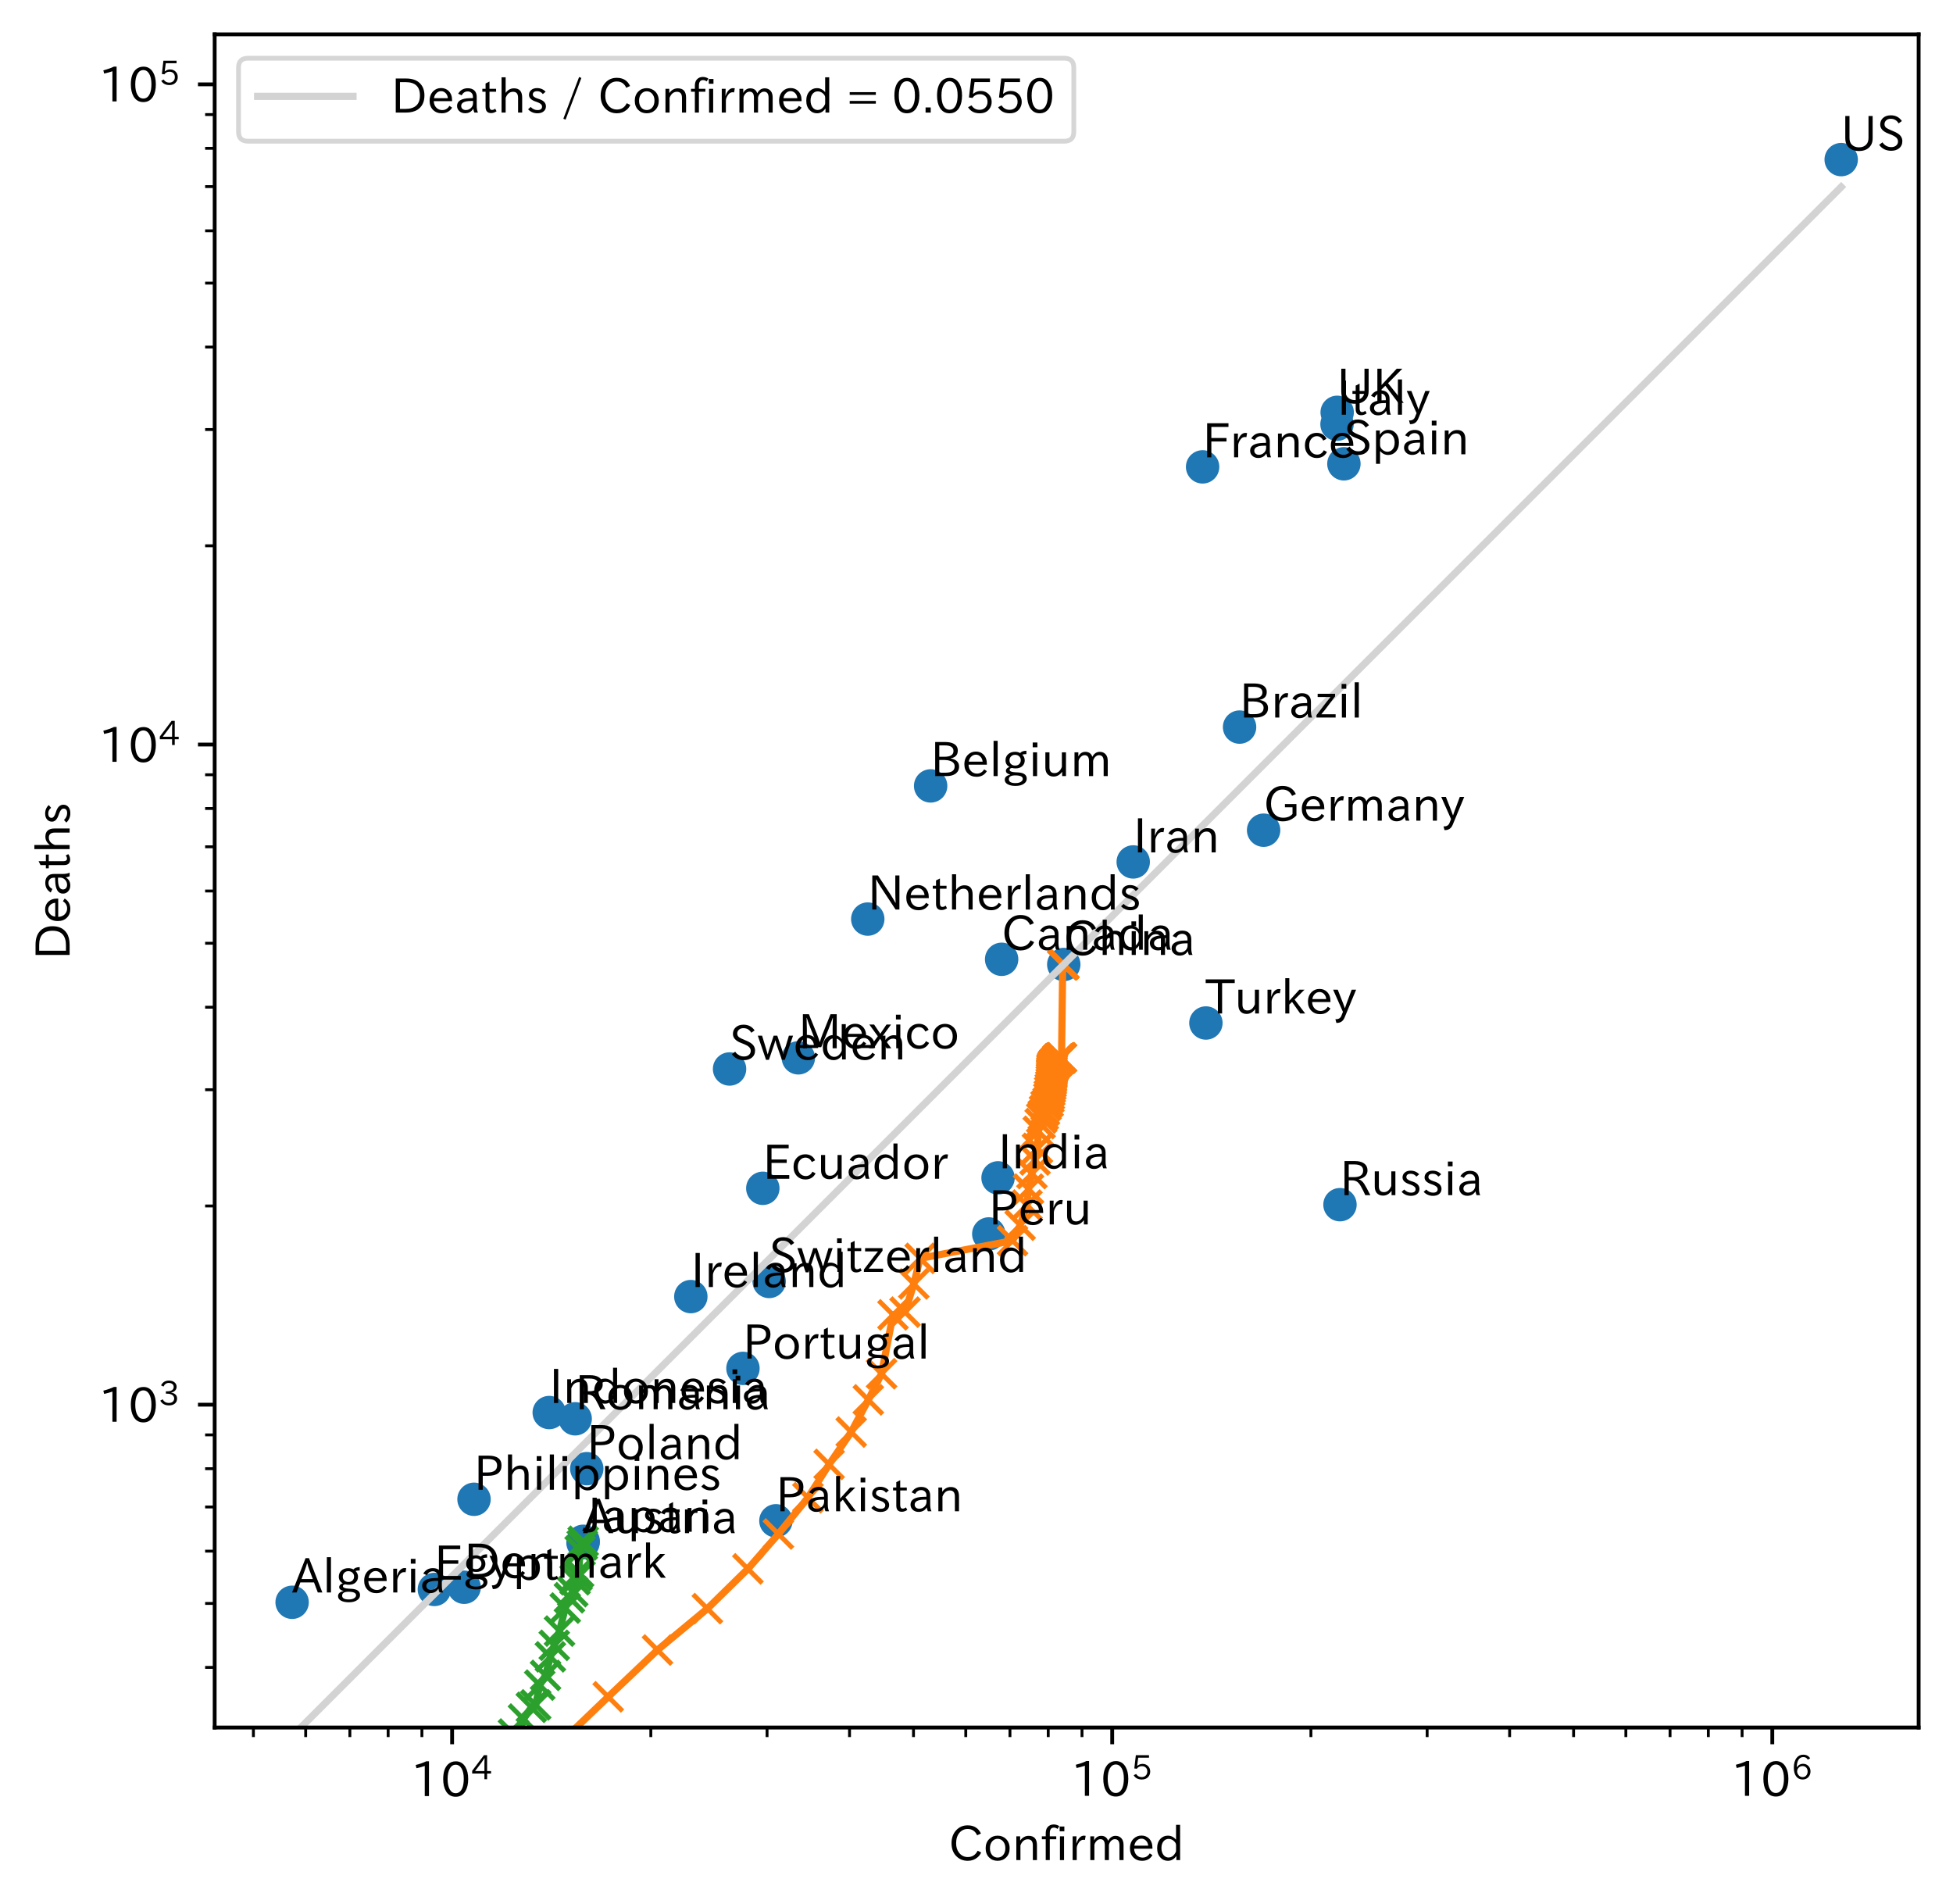 <?xml version="1.0" encoding="utf-8" standalone="no"?>
<!DOCTYPE svg PUBLIC "-//W3C//DTD SVG 1.1//EN"
  "http://www.w3.org/Graphics/SVG/1.1/DTD/svg11.dtd">
<!-- Created with matplotlib (https://matplotlib.org/) -->
<svg height="398.997pt" version="1.1" viewBox="0 0 409.311 398.997" width="409.311pt" xmlns="http://www.w3.org/2000/svg" xmlns:xlink="http://www.w3.org/1999/xlink">
 <defs>
  <style type="text/css">
*{stroke-linecap:butt;stroke-linejoin:round;}
  </style>
 </defs>
 <g id="figure_1">
  <g id="patch_1">
   <path d="M 0 398.997 
L 409.311 398.997 
L 409.311 0 
L 0 0 
z
" style="fill:#ffffff;"/>
  </g>
  <g id="axes_1">
   <g id="patch_2">
    <path d="M 44.991 362.016 
L 402.111 362.016 
L 402.111 7.2 
L 44.991 7.2 
z
" style="fill:#ffffff;"/>
   </g>
   <g id="matplotlib.axis_1">
    <g id="xtick_1">
     <g id="line2d_1">
      <defs>
       <path d="M 0 0 
L 0 3.5 
" id="mf2a63d6d3c" style="stroke:#000000;stroke-width:0.8;"/>
      </defs>
      <g>
       <use style="stroke:#000000;stroke-width:0.8;" x="94.754" xlink:href="#mf2a63d6d3c" y="362.016"/>
      </g>
     </g>
     <g id="text_1">
      <!-- $\mathdefault{10^{4}}$ -->
      <defs>
       <path d="M 38.484 0.984 
L 29.688 0.984 
L 29.688 64.109 
Q 21.438 61.281 12.312 59.328 
L 10.688 66.109 
Q 23.734 69.391 32.906 73.922 
L 38.484 73.922 
z
" id="IPAexGothic-49"/>
       <path d="M 31.844 73.828 
Q 45.016 73.828 52.094 61.625 
Q 57.719 51.953 57.719 36.625 
Q 57.719 21.438 52.094 11.578 
Q 45.125 -0.484 31.5 -0.484 
Q 17.922 -0.484 10.938 11.578 
Q 5.328 21.438 5.328 36.719 
Q 5.328 58.016 15.625 67.719 
Q 22.172 73.828 31.844 73.828 
z
M 31.5 66.656 
Q 23.688 66.656 19.188 58.734 
Q 14.594 50.734 14.594 36.625 
Q 14.594 22.75 19.094 14.797 
Q 23.641 6.984 31.5 6.984 
Q 40.922 6.984 45.453 18.016 
Q 48.438 25.344 48.438 37.109 
Q 48.438 50.875 43.844 58.734 
Q 39.203 66.656 31.5 66.656 
z
" id="IPAexGothic-48"/>
       <path d="M 59.578 18.109 
L 47.797 18.109 
L 47.797 0.984 
L 39.797 0.984 
L 39.797 18.109 
L 3.078 18.109 
L 3.078 26.125 
L 38.375 73.094 
L 47.797 73.094 
L 47.797 25.531 
L 59.578 25.531 
z
M 40.281 64.203 
L 39.984 64.203 
Q 35.594 57.125 31.297 51.312 
L 11.859 25.531 
L 39.797 25.531 
L 39.797 49.125 
Q 39.797 54.391 40.281 64.203 
z
" id="IPAexGothic-52"/>
      </defs>
      <g transform="translate(86.054 376.507)scale(0.1 -0.1)">
       <use transform="translate(0 0.287)" xlink:href="#IPAexGothic-49"/>
       <use transform="translate(62.988 0.287)" xlink:href="#IPAexGothic-48"/>
       <use transform="translate(126.865 35.834)scale(0.7)" xlink:href="#IPAexGothic-52"/>
      </g>
     </g>
    </g>
    <g id="xtick_2">
     <g id="line2d_2">
      <g>
       <use style="stroke:#000000;stroke-width:0.8;" x="233.097" xlink:href="#mf2a63d6d3c" y="362.016"/>
      </g>
     </g>
     <g id="text_2">
      <!-- $\mathdefault{10^{5}}$ -->
      <defs>
       <path d="M 18.406 40.672 
Q 25.531 46.297 33.938 46.297 
Q 44 46.297 50.641 39.5 
Q 56.844 33.016 56.844 23.391 
Q 56.844 14.656 51.516 8.016 
Q 44.828 -0.484 31.734 -0.484 
Q 14.984 -0.484 7.328 12.25 
L 14.656 16.062 
Q 20.453 6.781 31.453 6.781 
Q 38.531 6.781 43.266 11.188 
Q 48.141 15.828 48.141 23.484 
Q 48.141 30.719 43.844 35.016 
Q 39.359 39.5 32.125 39.5 
Q 21.969 39.5 16.75 31.688 
L 9.234 32.672 
L 13.812 72.406 
L 53.219 72.406 
L 53.219 64.891 
L 20.953 64.891 
L 17.719 40.672 
z
" id="IPAexGothic-53"/>
      </defs>
      <g transform="translate(224.397 376.507)scale(0.1 -0.1)">
       <use transform="translate(0 0.769)" xlink:href="#IPAexGothic-49"/>
       <use transform="translate(62.988 0.769)" xlink:href="#IPAexGothic-48"/>
       <use transform="translate(126.865 36.316)scale(0.7)" xlink:href="#IPAexGothic-53"/>
      </g>
     </g>
    </g>
    <g id="xtick_3">
     <g id="line2d_3">
      <g>
       <use style="stroke:#000000;stroke-width:0.8;" x="371.44" xlink:href="#mf2a63d6d3c" y="362.016"/>
      </g>
     </g>
     <g id="text_3">
      <!-- $\mathdefault{10^{6}}$ -->
      <defs>
       <path d="M 16.5 36.375 
Q 23.578 46.578 34.906 46.578 
Q 45.406 46.578 51.812 39.266 
Q 57.422 32.906 57.422 23.781 
Q 57.422 13.812 51.125 6.781 
Q 44.578 -0.484 34.031 -0.484 
Q 21.484 -0.484 14.406 9.078 
Q 7.516 18.406 7.516 34.812 
Q 7.516 53.516 15.828 64.203 
Q 23.344 73.828 35.5 73.828 
Q 49.859 73.828 56.391 62.891 
L 49.219 58.984 
Q 45.219 66.656 35.938 66.656 
Q 17.484 66.656 16.109 36.375 
z
M 33.453 39.797 
Q 26.312 39.797 21.625 34.469 
Q 17.438 29.688 17.438 24.078 
Q 17.438 18.062 21.141 13.188 
Q 26.125 6.688 33.734 6.688 
Q 41.703 6.688 45.953 13.188 
Q 48.828 17.625 48.828 23.484 
Q 48.828 30.375 45.016 34.812 
Q 40.625 39.797 33.453 39.797 
z
" id="IPAexGothic-54"/>
      </defs>
      <g transform="translate(362.74 376.507)scale(0.1 -0.1)">
       <use transform="translate(0 0.773)" xlink:href="#IPAexGothic-49"/>
       <use transform="translate(62.988 0.773)" xlink:href="#IPAexGothic-48"/>
       <use transform="translate(126.865 36.32)scale(0.7)" xlink:href="#IPAexGothic-54"/>
      </g>
     </g>
    </g>
    <g id="xtick_4">
     <g id="line2d_4">
      <defs>
       <path d="M 0 0 
L 0 2 
" id="mfbb5d91074" style="stroke:#000000;stroke-width:0.6;"/>
      </defs>
      <g>
       <use style="stroke:#000000;stroke-width:0.6;" x="53.109" xlink:href="#mfbb5d91074" y="362.016"/>
      </g>
     </g>
    </g>
    <g id="xtick_5">
     <g id="line2d_5">
      <g>
       <use style="stroke:#000000;stroke-width:0.6;" x="64.063" xlink:href="#mfbb5d91074" y="362.016"/>
      </g>
     </g>
    </g>
    <g id="xtick_6">
     <g id="line2d_6">
      <g>
       <use style="stroke:#000000;stroke-width:0.6;" x="73.325" xlink:href="#mfbb5d91074" y="362.016"/>
      </g>
     </g>
    </g>
    <g id="xtick_7">
     <g id="line2d_7">
      <g>
       <use style="stroke:#000000;stroke-width:0.6;" x="81.348" xlink:href="#mfbb5d91074" y="362.016"/>
      </g>
     </g>
    </g>
    <g id="xtick_8">
     <g id="line2d_8">
      <g>
       <use style="stroke:#000000;stroke-width:0.6;" x="88.424" xlink:href="#mfbb5d91074" y="362.016"/>
      </g>
     </g>
    </g>
    <g id="xtick_9">
     <g id="line2d_9">
      <g>
       <use style="stroke:#000000;stroke-width:0.6;" x="136.4" xlink:href="#mfbb5d91074" y="362.016"/>
      </g>
     </g>
    </g>
    <g id="xtick_10">
     <g id="line2d_10">
      <g>
       <use style="stroke:#000000;stroke-width:0.6;" x="160.761" xlink:href="#mfbb5d91074" y="362.016"/>
      </g>
     </g>
    </g>
    <g id="xtick_11">
     <g id="line2d_11">
      <g>
       <use style="stroke:#000000;stroke-width:0.6;" x="178.045" xlink:href="#mfbb5d91074" y="362.016"/>
      </g>
     </g>
    </g>
    <g id="xtick_12">
     <g id="line2d_12">
      <g>
       <use style="stroke:#000000;stroke-width:0.6;" x="191.452" xlink:href="#mfbb5d91074" y="362.016"/>
      </g>
     </g>
    </g>
    <g id="xtick_13">
     <g id="line2d_13">
      <g>
       <use style="stroke:#000000;stroke-width:0.6;" x="202.406" xlink:href="#mfbb5d91074" y="362.016"/>
      </g>
     </g>
    </g>
    <g id="xtick_14">
     <g id="line2d_14">
      <g>
       <use style="stroke:#000000;stroke-width:0.6;" x="211.667" xlink:href="#mfbb5d91074" y="362.016"/>
      </g>
     </g>
    </g>
    <g id="xtick_15">
     <g id="line2d_15">
      <g>
       <use style="stroke:#000000;stroke-width:0.6;" x="219.69" xlink:href="#mfbb5d91074" y="362.016"/>
      </g>
     </g>
    </g>
    <g id="xtick_16">
     <g id="line2d_16">
      <g>
       <use style="stroke:#000000;stroke-width:0.6;" x="226.767" xlink:href="#mfbb5d91074" y="362.016"/>
      </g>
     </g>
    </g>
    <g id="xtick_17">
     <g id="line2d_17">
      <g>
       <use style="stroke:#000000;stroke-width:0.6;" x="274.742" xlink:href="#mfbb5d91074" y="362.016"/>
      </g>
     </g>
    </g>
    <g id="xtick_18">
     <g id="line2d_18">
      <g>
       <use style="stroke:#000000;stroke-width:0.6;" x="299.103" xlink:href="#mfbb5d91074" y="362.016"/>
      </g>
     </g>
    </g>
    <g id="xtick_19">
     <g id="line2d_19">
      <g>
       <use style="stroke:#000000;stroke-width:0.6;" x="316.388" xlink:href="#mfbb5d91074" y="362.016"/>
      </g>
     </g>
    </g>
    <g id="xtick_20">
     <g id="line2d_20">
      <g>
       <use style="stroke:#000000;stroke-width:0.6;" x="329.794" xlink:href="#mfbb5d91074" y="362.016"/>
      </g>
     </g>
    </g>
    <g id="xtick_21">
     <g id="line2d_21">
      <g>
       <use style="stroke:#000000;stroke-width:0.6;" x="340.748" xlink:href="#mfbb5d91074" y="362.016"/>
      </g>
     </g>
    </g>
    <g id="xtick_22">
     <g id="line2d_22">
      <g>
       <use style="stroke:#000000;stroke-width:0.6;" x="350.01" xlink:href="#mfbb5d91074" y="362.016"/>
      </g>
     </g>
    </g>
    <g id="xtick_23">
     <g id="line2d_23">
      <g>
       <use style="stroke:#000000;stroke-width:0.6;" x="358.033" xlink:href="#mfbb5d91074" y="362.016"/>
      </g>
     </g>
    </g>
    <g id="xtick_24">
     <g id="line2d_24">
      <g>
       <use style="stroke:#000000;stroke-width:0.6;" x="365.109" xlink:href="#mfbb5d91074" y="362.016"/>
      </g>
     </g>
    </g>
    <g id="text_4">
     <!-- Confirmed -->
     <defs>
      <path d="M 68.016 17 
Q 65.328 10.844 60.297 6.688 
Q 51.766 -0.484 39.984 -0.484 
Q 24.812 -0.484 14.984 10.203 
Q 5.906 20.219 5.906 36.422 
Q 5.906 53.219 15.828 63.719 
Q 25.297 73.828 39.594 73.828 
Q 59.578 73.828 67.531 56.688 
L 59.516 52.984 
Q 53.516 66.219 39.703 66.219 
Q 29.547 66.219 22.703 58.5 
Q 15.531 50.25 15.531 36.281 
Q 15.531 24.219 21.625 16.5 
Q 28.766 7.375 40.047 7.375 
Q 54 7.375 60.594 20.609 
z
" id="IPAexGothic-67"/>
      <path d="M 29.984 52.203 
Q 40.531 52.203 47.75 45.125 
Q 55.172 37.703 55.172 25.594 
Q 55.172 13.875 47.906 6.594 
Q 40.766 -0.484 29.984 -0.484 
Q 19.188 -0.484 12.203 6.5 
Q 4.891 13.766 4.891 25.875 
Q 4.891 37.703 12.312 45.125 
Q 19.391 52.203 29.984 52.203 
z
M 29.984 45.609 
Q 23.734 45.609 19.391 41.109 
Q 13.875 35.594 13.875 25.781 
Q 13.875 16.109 19.281 10.688 
Q 23.688 6.297 29.984 6.297 
Q 36.422 6.297 40.766 10.797 
Q 46.188 16.219 46.188 26.125 
Q 46.188 35.453 40.672 41.109 
Q 36.188 45.609 29.984 45.609 
z
" id="IPAexGothic-111"/>
      <path d="M 52 0.984 
L 43.406 0.984 
L 43.406 31.891 
Q 43.406 44.578 32.906 44.578 
Q 22.312 44.578 17.391 31.891 
L 17.391 0.984 
L 8.797 0.984 
L 8.797 50.781 
L 16.797 50.781 
L 16.797 41.797 
Q 23.828 51.812 34.719 51.812 
Q 52 51.812 52 32.375 
z
" id="IPAexGothic-110"/>
      <path d="M 38.375 72.219 
L 34.812 66.312 
Q 31.109 69.094 27.203 69.094 
Q 18.5 69.094 18.5 57.375 
L 18.5 50.781 
L 32.078 50.781 
L 32.078 44.672 
L 18.5 44.672 
L 18.5 0.984 
L 10.016 0.984 
L 10.016 44.672 
L 1.906 44.672 
L 1.906 50.781 
L 10.016 50.781 
L 10.016 57.172 
Q 10.016 65.438 13.922 70.062 
Q 18.75 75.688 26.703 75.688 
Q 33.062 75.688 38.375 72.219 
z
" id="IPAexGothic-102"/>
      <path d="M 18.406 61.375 
L 8.594 61.375 
L 8.594 71.391 
L 18.406 71.391 
z
M 17.781 0.984 
L 9.188 0.984 
L 9.188 50.781 
L 17.781 50.781 
z
" id="IPAexGothic-105"/>
      <path d="M 36.078 51.812 
L 34.578 43.266 
Q 32.906 43.609 31.594 43.609 
Q 25.828 43.609 22.078 38.188 
Q 17.391 31.344 17.391 26.172 
L 17.391 0.984 
L 8.797 0.984 
L 8.797 50.781 
L 16.891 50.781 
L 16.5 35.984 
L 16.703 35.984 
Q 22.219 52.203 32.766 52.203 
Q 34.469 52.203 36.078 51.812 
z
" id="IPAexGothic-114"/>
      <path d="M 78.469 0.984 
L 69.875 0.984 
L 69.875 32.172 
Q 69.875 44.828 60.109 44.828 
Q 55.469 44.828 51.609 40.531 
Q 48.875 37.453 47.797 32.859 
L 47.797 0.984 
L 39.203 0.984 
L 39.203 32.281 
Q 39.203 44.828 29.984 44.828 
Q 25.094 44.828 21.391 40.531 
Q 17.391 36.031 17.391 31.891 
L 17.391 0.984 
L 8.797 0.984 
L 8.797 50.781 
L 16.797 50.781 
L 16.797 42.188 
Q 21.734 51.812 31.688 51.812 
Q 42.578 51.812 46.188 41.359 
Q 51.609 51.812 61.766 51.812 
Q 69.969 51.812 74.562 46 
Q 78.469 41.219 78.469 32.375 
z
" id="IPAexGothic-109"/>
      <path d="M 13.484 24.906 
Q 13.922 16.266 18.891 11.281 
Q 23.969 6.203 31.203 6.203 
Q 40.719 6.203 46.297 15.094 
L 51.906 11.375 
Q 44.828 -0.484 30.172 -0.484 
Q 19.094 -0.484 11.969 6.594 
Q 4.781 13.812 4.781 25.641 
Q 4.781 38.188 12.312 45.703 
Q 19 52.391 29 52.391 
Q 38.422 52.391 44.781 46.188 
Q 51.906 38.969 51.906 26.906 
L 51.906 24.906 
z
M 43.062 31.203 
Q 42.328 37.984 38.281 41.891 
Q 34.281 45.906 28.812 45.906 
Q 22.469 45.906 17.969 40.484 
Q 14.891 36.812 13.969 31.203 
z
" id="IPAexGothic-101"/>
      <path d="M 52.984 0.984 
L 45.172 0.984 
L 45.172 9.672 
Q 38.141 -0.484 27.391 -0.484 
Q 18.453 -0.484 12.312 5.812 
Q 4.891 13.188 4.891 25.984 
Q 4.891 38.531 12.062 45.906 
Q 18.266 52.203 27.391 52.203 
Q 37.25 52.203 44.484 43.891 
L 44.484 74.906 
L 52.984 74.906 
z
M 44.484 20.359 
L 44.484 32.766 
Q 44.484 37.703 38.375 42.281 
Q 34.078 45.406 28.953 45.406 
Q 23.188 45.406 19.188 41.406 
Q 13.875 36.078 13.875 26.219 
Q 13.875 17.328 18.266 11.719 
Q 22.516 6.391 28.859 6.391 
Q 36.281 6.391 41.5 13.672 
Q 44.484 17.719 44.484 20.359 
z
" id="IPAexGothic-100"/>
     </defs>
     <g transform="translate(198.833 389.897)scale(0.1 -0.1)">
      <use xlink:href="#IPAexGothic-67"/>
      <use x="72.51" xlink:href="#IPAexGothic-111"/>
      <use x="132.91" xlink:href="#IPAexGothic-110"/>
      <use x="193.311" xlink:href="#IPAexGothic-102"/>
      <use x="223.926" xlink:href="#IPAexGothic-105"/>
      <use x="250.928" xlink:href="#IPAexGothic-114"/>
      <use x="287.939" xlink:href="#IPAexGothic-109"/>
      <use x="375.049" xlink:href="#IPAexGothic-101"/>
      <use x="431.934" xlink:href="#IPAexGothic-100"/>
     </g>
    </g>
   </g>
   <g id="matplotlib.axis_2">
    <g id="ytick_1">
     <g id="line2d_25">
      <defs>
       <path d="M 0 0 
L -3.5 0 
" id="m11f607ef11" style="stroke:#000000;stroke-width:0.8;"/>
      </defs>
      <g>
       <use style="stroke:#000000;stroke-width:0.8;" x="44.991" xlink:href="#m11f607ef11" y="294.364"/>
      </g>
     </g>
     <g id="text_5">
      <!-- $\mathdefault{10^{3}}$ -->
      <defs>
       <path d="M 37.203 37.797 
Q 54.781 34.625 54.781 19.969 
Q 54.781 11.188 48.875 5.562 
Q 42.328 -0.484 30.375 -0.484 
Q 12.453 -0.484 4.5 13.766 
L 11.812 17.672 
Q 17.328 6.891 30.281 6.891 
Q 37.891 6.891 42.094 10.797 
Q 46.094 14.5 46.094 20.172 
Q 46.094 26.859 40.094 30.906 
Q 34.625 34.578 25.688 34.578 
L 21.297 34.578 
L 21.297 41.703 
L 25.875 41.703 
Q 34.859 41.703 39.594 45.125 
Q 44.672 48.734 44.672 54.828 
Q 44.672 61.469 38.969 64.656 
Q 35.297 66.844 30.172 66.844 
Q 19.344 66.844 14.109 55.906 
L 6.781 59.422 
Q 14.016 73.828 30.281 73.828 
Q 40.578 73.828 46.969 68.656 
Q 53.375 63.578 53.375 55.219 
Q 53.375 47.312 47.172 42.281 
Q 43.172 39.062 37.203 38.188 
z
" id="IPAexGothic-51"/>
      </defs>
      <g transform="translate(20.591 298.109)scale(0.1 -0.1)">
       <use transform="translate(0 0.773)" xlink:href="#IPAexGothic-49"/>
       <use transform="translate(62.988 0.773)" xlink:href="#IPAexGothic-48"/>
       <use transform="translate(126.865 36.32)scale(0.7)" xlink:href="#IPAexGothic-51"/>
      </g>
     </g>
    </g>
    <g id="ytick_2">
     <g id="line2d_26">
      <g>
       <use style="stroke:#000000;stroke-width:0.8;" x="44.991" xlink:href="#m11f607ef11" y="156.021"/>
      </g>
     </g>
     <g id="text_6">
      <!-- $\mathdefault{10^{4}}$ -->
      <g transform="translate(20.591 159.766)scale(0.1 -0.1)">
       <use transform="translate(0 0.287)" xlink:href="#IPAexGothic-49"/>
       <use transform="translate(62.988 0.287)" xlink:href="#IPAexGothic-48"/>
       <use transform="translate(126.865 35.834)scale(0.7)" xlink:href="#IPAexGothic-52"/>
      </g>
     </g>
    </g>
    <g id="ytick_3">
     <g id="line2d_27">
      <g>
       <use style="stroke:#000000;stroke-width:0.8;" x="44.991" xlink:href="#m11f607ef11" y="17.678"/>
      </g>
     </g>
     <g id="text_7">
      <!-- $\mathdefault{10^{5}}$ -->
      <g transform="translate(20.591 21.424)scale(0.1 -0.1)">
       <use transform="translate(0 0.769)" xlink:href="#IPAexGothic-49"/>
       <use transform="translate(62.988 0.769)" xlink:href="#IPAexGothic-48"/>
       <use transform="translate(126.865 36.316)scale(0.7)" xlink:href="#IPAexGothic-53"/>
      </g>
     </g>
    </g>
    <g id="ytick_4">
     <g id="line2d_28">
      <defs>
       <path d="M 0 0 
L -2 0 
" id="m586af9da6d" style="stroke:#000000;stroke-width:0.6;"/>
      </defs>
      <g>
       <use style="stroke:#000000;stroke-width:0.6;" x="44.991" xlink:href="#m586af9da6d" y="349.416"/>
      </g>
     </g>
    </g>
    <g id="ytick_5">
     <g id="line2d_29">
      <g>
       <use style="stroke:#000000;stroke-width:0.6;" x="44.991" xlink:href="#m586af9da6d" y="336.009"/>
      </g>
     </g>
    </g>
    <g id="ytick_6">
     <g id="line2d_30">
      <g>
       <use style="stroke:#000000;stroke-width:0.6;" x="44.991" xlink:href="#m586af9da6d" y="325.055"/>
      </g>
     </g>
    </g>
    <g id="ytick_7">
     <g id="line2d_31">
      <g>
       <use style="stroke:#000000;stroke-width:0.6;" x="44.991" xlink:href="#m586af9da6d" y="315.793"/>
      </g>
     </g>
    </g>
    <g id="ytick_8">
     <g id="line2d_32">
      <g>
       <use style="stroke:#000000;stroke-width:0.6;" x="44.991" xlink:href="#m586af9da6d" y="307.77"/>
      </g>
     </g>
    </g>
    <g id="ytick_9">
     <g id="line2d_33">
      <g>
       <use style="stroke:#000000;stroke-width:0.6;" x="44.991" xlink:href="#m586af9da6d" y="300.694"/>
      </g>
     </g>
    </g>
    <g id="ytick_10">
     <g id="line2d_34">
      <g>
       <use style="stroke:#000000;stroke-width:0.6;" x="44.991" xlink:href="#m586af9da6d" y="252.718"/>
      </g>
     </g>
    </g>
    <g id="ytick_11">
     <g id="line2d_35">
      <g>
       <use style="stroke:#000000;stroke-width:0.6;" x="44.991" xlink:href="#m586af9da6d" y="228.357"/>
      </g>
     </g>
    </g>
    <g id="ytick_12">
     <g id="line2d_36">
      <g>
       <use style="stroke:#000000;stroke-width:0.6;" x="44.991" xlink:href="#m586af9da6d" y="211.073"/>
      </g>
     </g>
    </g>
    <g id="ytick_13">
     <g id="line2d_37">
      <g>
       <use style="stroke:#000000;stroke-width:0.6;" x="44.991" xlink:href="#m586af9da6d" y="197.666"/>
      </g>
     </g>
    </g>
    <g id="ytick_14">
     <g id="line2d_38">
      <g>
       <use style="stroke:#000000;stroke-width:0.6;" x="44.991" xlink:href="#m586af9da6d" y="186.712"/>
      </g>
     </g>
    </g>
    <g id="ytick_15">
     <g id="line2d_39">
      <g>
       <use style="stroke:#000000;stroke-width:0.6;" x="44.991" xlink:href="#m586af9da6d" y="177.45"/>
      </g>
     </g>
    </g>
    <g id="ytick_16">
     <g id="line2d_40">
      <g>
       <use style="stroke:#000000;stroke-width:0.6;" x="44.991" xlink:href="#m586af9da6d" y="169.428"/>
      </g>
     </g>
    </g>
    <g id="ytick_17">
     <g id="line2d_41">
      <g>
       <use style="stroke:#000000;stroke-width:0.6;" x="44.991" xlink:href="#m586af9da6d" y="162.351"/>
      </g>
     </g>
    </g>
    <g id="ytick_18">
     <g id="line2d_42">
      <g>
       <use style="stroke:#000000;stroke-width:0.6;" x="44.991" xlink:href="#m586af9da6d" y="114.376"/>
      </g>
     </g>
    </g>
    <g id="ytick_19">
     <g id="line2d_43">
      <g>
       <use style="stroke:#000000;stroke-width:0.6;" x="44.991" xlink:href="#m586af9da6d" y="90.015"/>
      </g>
     </g>
    </g>
    <g id="ytick_20">
     <g id="line2d_44">
      <g>
       <use style="stroke:#000000;stroke-width:0.6;" x="44.991" xlink:href="#m586af9da6d" y="72.73"/>
      </g>
     </g>
    </g>
    <g id="ytick_21">
     <g id="line2d_45">
      <g>
       <use style="stroke:#000000;stroke-width:0.6;" x="44.991" xlink:href="#m586af9da6d" y="59.324"/>
      </g>
     </g>
    </g>
    <g id="ytick_22">
     <g id="line2d_46">
      <g>
       <use style="stroke:#000000;stroke-width:0.6;" x="44.991" xlink:href="#m586af9da6d" y="48.369"/>
      </g>
     </g>
    </g>
    <g id="ytick_23">
     <g id="line2d_47">
      <g>
       <use style="stroke:#000000;stroke-width:0.6;" x="44.991" xlink:href="#m586af9da6d" y="39.108"/>
      </g>
     </g>
    </g>
    <g id="ytick_24">
     <g id="line2d_48">
      <g>
       <use style="stroke:#000000;stroke-width:0.6;" x="44.991" xlink:href="#m586af9da6d" y="31.085"/>
      </g>
     </g>
    </g>
    <g id="ytick_25">
     <g id="line2d_49">
      <g>
       <use style="stroke:#000000;stroke-width:0.6;" x="44.991" xlink:href="#m586af9da6d" y="24.008"/>
      </g>
     </g>
    </g>
    <g id="text_8">
     <!-- Deaths -->
     <defs>
      <path d="M 9.516 72.406 
L 31 72.406 
Q 49.359 72.406 59.234 63.281 
Q 69.625 53.812 69.625 36.812 
Q 69.625 16.359 54.938 6.891 
Q 45.703 0.984 30.328 0.984 
L 9.516 0.984 
z
M 18.312 8.688 
L 29.594 8.688 
Q 60.203 8.688 60.203 36.812 
Q 60.203 64.797 30.125 64.797 
L 18.312 64.797 
z
" id="IPAexGothic-68"/>
      <path d="M 49.312 0.984 
L 41.75 0.984 
Q 39.984 4.734 39.547 8.688 
L 39.203 8.688 
Q 33.547 -0.391 22.312 -0.391 
Q 14.594 -0.391 9.719 4.5 
Q 5.422 8.797 5.422 14.984 
Q 5.422 30.422 32.031 31.203 
L 38.719 31.391 
L 38.719 33.984 
Q 38.719 39.203 35.75 42.188 
Q 32.625 45.312 27.734 45.312 
Q 19.344 45.312 15.141 37.156 
L 7.719 40.578 
Q 14.656 52 27.938 52 
Q 37.109 52 42.047 46.875 
Q 46.625 42.281 46.625 33.891 
L 46.625 15.578 
Q 46.625 6.25 49.312 0.984 
z
M 38.922 25.391 
L 33.453 25.297 
Q 14.109 24.859 14.109 14.891 
Q 14.109 11.375 16.406 9.078 
Q 19.234 6.297 23.828 6.297 
Q 30.219 6.297 34.906 10.984 
Q 38.922 15.141 38.922 21 
z
" id="IPAexGothic-97"/>
      <path d="M 33.203 3.766 
Q 27.641 -0.094 21.828 -0.094 
Q 10.203 -0.094 10.203 12.984 
L 10.203 44.672 
L 3.422 44.672 
L 3.422 50.781 
L 10.203 50.781 
L 10.203 61.969 
L 18.406 66.062 
L 18.406 50.781 
L 32.234 50.781 
L 32.234 44.672 
L 18.406 44.672 
L 18.406 14.156 
Q 18.406 6.5 23.641 6.5 
Q 27.156 6.5 30.328 9.188 
z
" id="IPAexGothic-116"/>
      <path d="M 52.297 0.984 
L 43.703 0.984 
L 43.703 31.891 
Q 43.703 44.578 33.297 44.578 
Q 22.609 44.578 17.672 31.891 
L 17.672 0.984 
L 9.078 0.984 
L 9.078 74.906 
L 17.672 74.906 
L 17.672 42.281 
Q 24.469 51.812 35.109 51.812 
Q 52.297 51.812 52.297 32.375 
z
" id="IPAexGothic-104"/>
      <path d="M 34.906 39.797 
Q 30.281 45.797 23.188 45.797 
Q 13.922 45.797 13.922 38.672 
Q 13.922 33.641 23.922 30.375 
L 27.203 29.297 
Q 41.406 24.656 41.406 13.969 
Q 41.406 6.781 35.5 2.688 
Q 30.812 -0.484 23.391 -0.484 
Q 11.969 -0.484 4 7.859 
L 9.422 12.797 
Q 15.578 6.203 23.688 6.203 
Q 33.297 6.203 33.297 13.672 
Q 33.297 19.344 22.703 23.094 
L 19.281 24.266 
Q 5.906 28.953 5.906 37.984 
Q 5.906 43.703 9.812 47.609 
Q 14.5 52.297 22.703 52.297 
Q 33.688 52.297 40.719 44.672 
z
" id="IPAexGothic-115"/>
     </defs>
     <g transform="translate(14.691 201.061)rotate(-90)scale(0.1 -0.1)">
      <use xlink:href="#IPAexGothic-68"/>
      <use x="75.684" xlink:href="#IPAexGothic-101"/>
      <use x="132.568" xlink:href="#IPAexGothic-97"/>
      <use x="187.549" xlink:href="#IPAexGothic-116"/>
      <use x="222.168" xlink:href="#IPAexGothic-104"/>
      <use x="282.861" xlink:href="#IPAexGothic-115"/>
     </g>
    </g>
   </g>
   <g id="line2d_50">
    <defs>
     <path d="M 0 3 
C 0.796 3 1.559 2.684 2.121 2.121 
C 2.684 1.559 3 0.796 3 0 
C 3 -0.796 2.684 -1.559 2.121 -2.121 
C 1.559 -2.684 0.796 -3 0 -3 
C -0.796 -3 -1.559 -2.684 -2.121 -2.121 
C -2.684 -1.559 -3 -0.796 -3 0 
C -3 0.796 -2.684 1.559 -2.121 2.121 
C -1.559 2.684 -0.796 3 0 3 
z
" id="m2f10d03828" style="stroke:#1f77b4;"/>
    </defs>
    <g clip-path="url(#p850c1a230c)">
     <use style="fill:#1f77b4;stroke:#1f77b4;" x="61.223" xlink:href="#m2f10d03828" y="335.769"/>
     <use style="fill:#1f77b4;stroke:#1f77b4;" x="385.878" xlink:href="#m2f10d03828" y="33.447"/>
     <use style="fill:#1f77b4;stroke:#1f77b4;" x="259.791" xlink:href="#m2f10d03828" y="152.367"/>
     <use style="fill:#1f77b4;stroke:#1f77b4;" x="209.922" xlink:href="#m2f10d03828" y="201.027"/>
     <use style="fill:#1f77b4;stroke:#1f77b4;" x="207.229" xlink:href="#m2f10d03828" y="258.583"/>
     <use style="fill:#1f77b4;stroke:#1f77b4;" x="167.319" xlink:href="#m2f10d03828" y="221.674"/>
     <use style="fill:#1f77b4;stroke:#1f77b4;" x="159.871" xlink:href="#m2f10d03828" y="249.019"/>
     <use style="fill:#1f77b4;stroke:#1f77b4;" x="237.5" xlink:href="#m2f10d03828" y="180.623"/>
     <use style="fill:#1f77b4;stroke:#1f77b4;" x="162.616" xlink:href="#m2f10d03828" y="318.694"/>
     <use style="fill:#1f77b4;stroke:#1f77b4;" x="91.037" xlink:href="#m2f10d03828" y="333.077"/>
     <use style="fill:#1f77b4;stroke:#1f77b4;" x="281.656" xlink:href="#m2f10d03828" y="97.194"/>
     <use style="fill:#1f77b4;stroke:#1f77b4;" x="280.835" xlink:href="#m2f10d03828" y="252.449"/>
     <use style="fill:#1f77b4;stroke:#1f77b4;" x="280.246" xlink:href="#m2f10d03828" y="86.41"/>
     <use style="fill:#1f77b4;stroke:#1f77b4;" x="280.214" xlink:href="#m2f10d03828" y="88.903"/>
     <use style="fill:#1f77b4;stroke:#1f77b4;" x="264.828" xlink:href="#m2f10d03828" y="173.974"/>
     <use style="fill:#1f77b4;stroke:#1f77b4;" x="252.734" xlink:href="#m2f10d03828" y="214.377"/>
     <use style="fill:#1f77b4;stroke:#1f77b4;" x="252.043" xlink:href="#m2f10d03828" y="97.836"/>
     <use style="fill:#1f77b4;stroke:#1f77b4;" x="195.044" xlink:href="#m2f10d03828" y="164.693"/>
     <use style="fill:#1f77b4;stroke:#1f77b4;" x="181.867" xlink:href="#m2f10d03828" y="192.599"/>
     <use style="fill:#1f77b4;stroke:#1f77b4;" x="161.204" xlink:href="#m2f10d03828" y="268.539"/>
     <use style="fill:#1f77b4;stroke:#1f77b4;" x="155.709" xlink:href="#m2f10d03828" y="286.755"/>
     <use style="fill:#1f77b4;stroke:#1f77b4;" x="152.902" xlink:href="#m2f10d03828" y="224.012"/>
     <use style="fill:#1f77b4;stroke:#1f77b4;" x="144.786" xlink:href="#m2f10d03828" y="271.709"/>
     <use style="fill:#1f77b4;stroke:#1f77b4;" x="122.978" xlink:href="#m2f10d03828" y="307.77"/>
     <use style="fill:#1f77b4;stroke:#1f77b4;" x="122.188" xlink:href="#m2f10d03828" y="323.279"/>
     <use style="fill:#1f77b4;stroke:#1f77b4;" x="120.548" xlink:href="#m2f10d03828" y="297.319"/>
     <use style="fill:#1f77b4;stroke:#1f77b4;" x="97.278" xlink:href="#m2f10d03828" y="332.621"/>
     <use style="fill:#1f77b4;stroke:#1f77b4;" x="209.172" xlink:href="#m2f10d03828" y="246.828"/>
     <use style="fill:#1f77b4;stroke:#1f77b4;" x="115.107" xlink:href="#m2f10d03828" y="296.008"/>
     <use style="fill:#1f77b4;stroke:#1f77b4;" x="222.943" xlink:href="#m2f10d03828" y="202.117"/>
     <use style="fill:#1f77b4;stroke:#1f77b4;" x="122.229" xlink:href="#m2f10d03828" y="322.988"/>
     <use style="fill:#1f77b4;stroke:#1f77b4;" x="99.345" xlink:href="#m2f10d03828" y="314.184"/>
    </g>
   </g>
   <g id="line2d_51">
    <path clip-path="url(#p850c1a230c)" d="M 80.17 399.997 
L 93.048 387.277 
L 104.806 375.529 
L 116.708 365.904 
L 127.471 355.579 
L 137.798 345.773 
L 148.256 337.1 
L 156.744 328.772 
L 163.138 321.459 
L 169.328 313.851 
L 173.767 306.876 
L 178.397 300.096 
L 181.981 293.351 
L 184.76 287.877 
L 187.156 275.537 
L 189.681 274.969 
L 191.517 269.049 
L 192.846 263.696 
L 212.21 259.99 
L 213.799 256.756 
L 215.233 252.538 
L 215.552 249.189 
L 216.267 245.936 
L 216.918 243.08 
L 217.427 240.648 
L 217.598 237.071 
L 217.999 235.449 
L 218.316 234.288 
L 218.652 233.651 
L 218.905 232.696 
L 219.233 231.693 
L 219.666 230.956 
L 219.821 230.084 
L 219.918 229.449 
L 220.006 228.679 
L 220.113 228.058 
L 220.222 227.463 
L 220.298 226.913 
L 220.332 226.387 
L 220.365 225.943 
L 220.38 225.617 
L 220.403 225.198 
L 220.422 224.989 
L 220.43 224.856 
L 220.452 224.593 
L 220.472 224.405 
L 220.494 224.143 
L 220.523 223.901 
L 220.523 223.901 
L 220.565 223.696 
L 220.659 223.493 
L 220.744 223.345 
L 220.805 223.235 
L 220.881 223.07 
L 220.988 222.941 
L 221.062 222.868 
L 221.145 222.759 
L 221.231 222.667 
L 221.342 222.613 
L 221.434 222.522 
L 221.5 222.449 
L 221.572 222.377 
L 221.634 222.25 
L 221.702 222.141 
L 221.759 222.069 
L 221.811 221.997 
L 221.851 221.943 
L 221.906 221.907 
L 221.953 221.907 
L 222.016 221.871 
L 222.082 221.835 
L 222.122 221.817 
L 222.169 221.745 
L 222.25 221.745 
L 222.333 221.71 
L 222.404 221.71 
L 222.439 221.692 
L 222.476 221.692 
L 222.728 202.13 
L 222.75 202.13 
L 222.765 202.13 
L 222.791 202.13 
L 222.8 202.13 
L 222.827 202.13 
L 222.837 202.13 
L 222.844 202.13 
L 222.854 202.13 
L 222.863 202.13 
L 222.865 202.117 
L 222.869 202.117 
L 222.885 202.117 
L 222.888 202.117 
L 222.896 202.117 
L 222.898 202.117 
L 222.902 202.117 
L 222.907 202.117 
L 222.91 202.117 
L 222.911 202.117 
L 222.913 202.117 
L 222.918 202.117 
L 222.918 202.117 
L 222.928 202.117 
L 222.943 202.117 
" style="fill:none;stroke:#ff7f0e;stroke-linecap:square;stroke-width:1.5;"/>
    <defs>
     <path d="M -3 3 
L 3 -3 
M -3 -3 
L 3 3 
" id="ma90c9e3eb1" style="stroke:#ff7f0e;"/>
    </defs>
    <g clip-path="url(#p850c1a230c)">
     <use style="fill:#ff7f0e;stroke:#ff7f0e;" x="-1" xlink:href="#ma90c9e3eb1" y="466"/>
     <use style="fill:#ff7f0e;stroke:#ff7f0e;" x="16.993" xlink:href="#ma90c9e3eb1" y="446.113"/>
     <use style="fill:#ff7f0e;stroke:#ff7f0e;" x="47.271" xlink:href="#ma90c9e3eb1" y="429.205"/>
     <use style="fill:#ff7f0e;stroke:#ff7f0e;" x="64.033" xlink:href="#ma90c9e3eb1" y="416.026"/>
     <use style="fill:#ff7f0e;stroke:#ff7f0e;" x="79.331" xlink:href="#ma90c9e3eb1" y="400.825"/>
     <use style="fill:#ff7f0e;stroke:#ff7f0e;" x="93.048" xlink:href="#ma90c9e3eb1" y="387.277"/>
     <use style="fill:#ff7f0e;stroke:#ff7f0e;" x="104.806" xlink:href="#ma90c9e3eb1" y="375.529"/>
     <use style="fill:#ff7f0e;stroke:#ff7f0e;" x="116.708" xlink:href="#ma90c9e3eb1" y="365.904"/>
     <use style="fill:#ff7f0e;stroke:#ff7f0e;" x="127.471" xlink:href="#ma90c9e3eb1" y="355.579"/>
     <use style="fill:#ff7f0e;stroke:#ff7f0e;" x="137.798" xlink:href="#ma90c9e3eb1" y="345.773"/>
     <use style="fill:#ff7f0e;stroke:#ff7f0e;" x="148.256" xlink:href="#ma90c9e3eb1" y="337.1"/>
     <use style="fill:#ff7f0e;stroke:#ff7f0e;" x="156.744" xlink:href="#ma90c9e3eb1" y="328.772"/>
     <use style="fill:#ff7f0e;stroke:#ff7f0e;" x="163.138" xlink:href="#ma90c9e3eb1" y="321.459"/>
     <use style="fill:#ff7f0e;stroke:#ff7f0e;" x="169.328" xlink:href="#ma90c9e3eb1" y="313.851"/>
     <use style="fill:#ff7f0e;stroke:#ff7f0e;" x="173.767" xlink:href="#ma90c9e3eb1" y="306.876"/>
     <use style="fill:#ff7f0e;stroke:#ff7f0e;" x="178.397" xlink:href="#ma90c9e3eb1" y="300.096"/>
     <use style="fill:#ff7f0e;stroke:#ff7f0e;" x="181.981" xlink:href="#ma90c9e3eb1" y="293.351"/>
     <use style="fill:#ff7f0e;stroke:#ff7f0e;" x="184.76" xlink:href="#ma90c9e3eb1" y="287.877"/>
     <use style="fill:#ff7f0e;stroke:#ff7f0e;" x="187.156" xlink:href="#ma90c9e3eb1" y="275.537"/>
     <use style="fill:#ff7f0e;stroke:#ff7f0e;" x="189.681" xlink:href="#ma90c9e3eb1" y="274.969"/>
     <use style="fill:#ff7f0e;stroke:#ff7f0e;" x="191.517" xlink:href="#ma90c9e3eb1" y="269.049"/>
     <use style="fill:#ff7f0e;stroke:#ff7f0e;" x="192.846" xlink:href="#ma90c9e3eb1" y="263.696"/>
     <use style="fill:#ff7f0e;stroke:#ff7f0e;" x="212.21" xlink:href="#ma90c9e3eb1" y="259.99"/>
     <use style="fill:#ff7f0e;stroke:#ff7f0e;" x="213.799" xlink:href="#ma90c9e3eb1" y="256.756"/>
     <use style="fill:#ff7f0e;stroke:#ff7f0e;" x="215.233" xlink:href="#ma90c9e3eb1" y="252.538"/>
     <use style="fill:#ff7f0e;stroke:#ff7f0e;" x="215.552" xlink:href="#ma90c9e3eb1" y="249.189"/>
     <use style="fill:#ff7f0e;stroke:#ff7f0e;" x="216.267" xlink:href="#ma90c9e3eb1" y="245.936"/>
     <use style="fill:#ff7f0e;stroke:#ff7f0e;" x="216.918" xlink:href="#ma90c9e3eb1" y="243.08"/>
     <use style="fill:#ff7f0e;stroke:#ff7f0e;" x="217.427" xlink:href="#ma90c9e3eb1" y="240.648"/>
     <use style="fill:#ff7f0e;stroke:#ff7f0e;" x="217.598" xlink:href="#ma90c9e3eb1" y="237.071"/>
     <use style="fill:#ff7f0e;stroke:#ff7f0e;" x="217.999" xlink:href="#ma90c9e3eb1" y="235.449"/>
     <use style="fill:#ff7f0e;stroke:#ff7f0e;" x="218.316" xlink:href="#ma90c9e3eb1" y="234.288"/>
     <use style="fill:#ff7f0e;stroke:#ff7f0e;" x="218.652" xlink:href="#ma90c9e3eb1" y="233.651"/>
     <use style="fill:#ff7f0e;stroke:#ff7f0e;" x="218.905" xlink:href="#ma90c9e3eb1" y="232.696"/>
     <use style="fill:#ff7f0e;stroke:#ff7f0e;" x="219.233" xlink:href="#ma90c9e3eb1" y="231.693"/>
     <use style="fill:#ff7f0e;stroke:#ff7f0e;" x="219.666" xlink:href="#ma90c9e3eb1" y="230.956"/>
     <use style="fill:#ff7f0e;stroke:#ff7f0e;" x="219.821" xlink:href="#ma90c9e3eb1" y="230.084"/>
     <use style="fill:#ff7f0e;stroke:#ff7f0e;" x="219.918" xlink:href="#ma90c9e3eb1" y="229.449"/>
     <use style="fill:#ff7f0e;stroke:#ff7f0e;" x="220.006" xlink:href="#ma90c9e3eb1" y="228.679"/>
     <use style="fill:#ff7f0e;stroke:#ff7f0e;" x="220.113" xlink:href="#ma90c9e3eb1" y="228.058"/>
     <use style="fill:#ff7f0e;stroke:#ff7f0e;" x="220.222" xlink:href="#ma90c9e3eb1" y="227.463"/>
     <use style="fill:#ff7f0e;stroke:#ff7f0e;" x="220.298" xlink:href="#ma90c9e3eb1" y="226.913"/>
     <use style="fill:#ff7f0e;stroke:#ff7f0e;" x="220.332" xlink:href="#ma90c9e3eb1" y="226.387"/>
     <use style="fill:#ff7f0e;stroke:#ff7f0e;" x="220.365" xlink:href="#ma90c9e3eb1" y="225.943"/>
     <use style="fill:#ff7f0e;stroke:#ff7f0e;" x="220.38" xlink:href="#ma90c9e3eb1" y="225.617"/>
     <use style="fill:#ff7f0e;stroke:#ff7f0e;" x="220.403" xlink:href="#ma90c9e3eb1" y="225.198"/>
     <use style="fill:#ff7f0e;stroke:#ff7f0e;" x="220.422" xlink:href="#ma90c9e3eb1" y="224.989"/>
     <use style="fill:#ff7f0e;stroke:#ff7f0e;" x="220.43" xlink:href="#ma90c9e3eb1" y="224.856"/>
     <use style="fill:#ff7f0e;stroke:#ff7f0e;" x="220.452" xlink:href="#ma90c9e3eb1" y="224.593"/>
     <use style="fill:#ff7f0e;stroke:#ff7f0e;" x="220.472" xlink:href="#ma90c9e3eb1" y="224.405"/>
     <use style="fill:#ff7f0e;stroke:#ff7f0e;" x="220.494" xlink:href="#ma90c9e3eb1" y="224.143"/>
     <use style="fill:#ff7f0e;stroke:#ff7f0e;" x="220.523" xlink:href="#ma90c9e3eb1" y="223.901"/>
     <use style="fill:#ff7f0e;stroke:#ff7f0e;" x="220.523" xlink:href="#ma90c9e3eb1" y="223.901"/>
     <use style="fill:#ff7f0e;stroke:#ff7f0e;" x="220.565" xlink:href="#ma90c9e3eb1" y="223.696"/>
     <use style="fill:#ff7f0e;stroke:#ff7f0e;" x="220.659" xlink:href="#ma90c9e3eb1" y="223.493"/>
     <use style="fill:#ff7f0e;stroke:#ff7f0e;" x="220.744" xlink:href="#ma90c9e3eb1" y="223.345"/>
     <use style="fill:#ff7f0e;stroke:#ff7f0e;" x="220.805" xlink:href="#ma90c9e3eb1" y="223.235"/>
     <use style="fill:#ff7f0e;stroke:#ff7f0e;" x="220.881" xlink:href="#ma90c9e3eb1" y="223.07"/>
     <use style="fill:#ff7f0e;stroke:#ff7f0e;" x="220.988" xlink:href="#ma90c9e3eb1" y="222.941"/>
     <use style="fill:#ff7f0e;stroke:#ff7f0e;" x="221.062" xlink:href="#ma90c9e3eb1" y="222.868"/>
     <use style="fill:#ff7f0e;stroke:#ff7f0e;" x="221.145" xlink:href="#ma90c9e3eb1" y="222.759"/>
     <use style="fill:#ff7f0e;stroke:#ff7f0e;" x="221.231" xlink:href="#ma90c9e3eb1" y="222.667"/>
     <use style="fill:#ff7f0e;stroke:#ff7f0e;" x="221.342" xlink:href="#ma90c9e3eb1" y="222.613"/>
     <use style="fill:#ff7f0e;stroke:#ff7f0e;" x="221.434" xlink:href="#ma90c9e3eb1" y="222.522"/>
     <use style="fill:#ff7f0e;stroke:#ff7f0e;" x="221.5" xlink:href="#ma90c9e3eb1" y="222.449"/>
     <use style="fill:#ff7f0e;stroke:#ff7f0e;" x="221.572" xlink:href="#ma90c9e3eb1" y="222.377"/>
     <use style="fill:#ff7f0e;stroke:#ff7f0e;" x="221.634" xlink:href="#ma90c9e3eb1" y="222.25"/>
     <use style="fill:#ff7f0e;stroke:#ff7f0e;" x="221.702" xlink:href="#ma90c9e3eb1" y="222.141"/>
     <use style="fill:#ff7f0e;stroke:#ff7f0e;" x="221.759" xlink:href="#ma90c9e3eb1" y="222.069"/>
     <use style="fill:#ff7f0e;stroke:#ff7f0e;" x="221.811" xlink:href="#ma90c9e3eb1" y="221.997"/>
     <use style="fill:#ff7f0e;stroke:#ff7f0e;" x="221.851" xlink:href="#ma90c9e3eb1" y="221.943"/>
     <use style="fill:#ff7f0e;stroke:#ff7f0e;" x="221.906" xlink:href="#ma90c9e3eb1" y="221.907"/>
     <use style="fill:#ff7f0e;stroke:#ff7f0e;" x="221.953" xlink:href="#ma90c9e3eb1" y="221.907"/>
     <use style="fill:#ff7f0e;stroke:#ff7f0e;" x="222.016" xlink:href="#ma90c9e3eb1" y="221.871"/>
     <use style="fill:#ff7f0e;stroke:#ff7f0e;" x="222.082" xlink:href="#ma90c9e3eb1" y="221.835"/>
     <use style="fill:#ff7f0e;stroke:#ff7f0e;" x="222.122" xlink:href="#ma90c9e3eb1" y="221.817"/>
     <use style="fill:#ff7f0e;stroke:#ff7f0e;" x="222.169" xlink:href="#ma90c9e3eb1" y="221.745"/>
     <use style="fill:#ff7f0e;stroke:#ff7f0e;" x="222.25" xlink:href="#ma90c9e3eb1" y="221.745"/>
     <use style="fill:#ff7f0e;stroke:#ff7f0e;" x="222.333" xlink:href="#ma90c9e3eb1" y="221.71"/>
     <use style="fill:#ff7f0e;stroke:#ff7f0e;" x="222.404" xlink:href="#ma90c9e3eb1" y="221.71"/>
     <use style="fill:#ff7f0e;stroke:#ff7f0e;" x="222.439" xlink:href="#ma90c9e3eb1" y="221.692"/>
     <use style="fill:#ff7f0e;stroke:#ff7f0e;" x="222.476" xlink:href="#ma90c9e3eb1" y="221.692"/>
     <use style="fill:#ff7f0e;stroke:#ff7f0e;" x="222.728" xlink:href="#ma90c9e3eb1" y="202.13"/>
     <use style="fill:#ff7f0e;stroke:#ff7f0e;" x="222.75" xlink:href="#ma90c9e3eb1" y="202.13"/>
     <use style="fill:#ff7f0e;stroke:#ff7f0e;" x="222.765" xlink:href="#ma90c9e3eb1" y="202.13"/>
     <use style="fill:#ff7f0e;stroke:#ff7f0e;" x="222.791" xlink:href="#ma90c9e3eb1" y="202.13"/>
     <use style="fill:#ff7f0e;stroke:#ff7f0e;" x="222.8" xlink:href="#ma90c9e3eb1" y="202.13"/>
     <use style="fill:#ff7f0e;stroke:#ff7f0e;" x="222.827" xlink:href="#ma90c9e3eb1" y="202.13"/>
     <use style="fill:#ff7f0e;stroke:#ff7f0e;" x="222.837" xlink:href="#ma90c9e3eb1" y="202.13"/>
     <use style="fill:#ff7f0e;stroke:#ff7f0e;" x="222.844" xlink:href="#ma90c9e3eb1" y="202.13"/>
     <use style="fill:#ff7f0e;stroke:#ff7f0e;" x="222.854" xlink:href="#ma90c9e3eb1" y="202.13"/>
     <use style="fill:#ff7f0e;stroke:#ff7f0e;" x="222.863" xlink:href="#ma90c9e3eb1" y="202.13"/>
     <use style="fill:#ff7f0e;stroke:#ff7f0e;" x="222.865" xlink:href="#ma90c9e3eb1" y="202.117"/>
     <use style="fill:#ff7f0e;stroke:#ff7f0e;" x="222.869" xlink:href="#ma90c9e3eb1" y="202.117"/>
     <use style="fill:#ff7f0e;stroke:#ff7f0e;" x="222.885" xlink:href="#ma90c9e3eb1" y="202.117"/>
     <use style="fill:#ff7f0e;stroke:#ff7f0e;" x="222.888" xlink:href="#ma90c9e3eb1" y="202.117"/>
     <use style="fill:#ff7f0e;stroke:#ff7f0e;" x="222.896" xlink:href="#ma90c9e3eb1" y="202.117"/>
     <use style="fill:#ff7f0e;stroke:#ff7f0e;" x="222.898" xlink:href="#ma90c9e3eb1" y="202.117"/>
     <use style="fill:#ff7f0e;stroke:#ff7f0e;" x="222.902" xlink:href="#ma90c9e3eb1" y="202.117"/>
     <use style="fill:#ff7f0e;stroke:#ff7f0e;" x="222.907" xlink:href="#ma90c9e3eb1" y="202.117"/>
     <use style="fill:#ff7f0e;stroke:#ff7f0e;" x="222.91" xlink:href="#ma90c9e3eb1" y="202.117"/>
     <use style="fill:#ff7f0e;stroke:#ff7f0e;" x="222.911" xlink:href="#ma90c9e3eb1" y="202.117"/>
     <use style="fill:#ff7f0e;stroke:#ff7f0e;" x="222.913" xlink:href="#ma90c9e3eb1" y="202.117"/>
     <use style="fill:#ff7f0e;stroke:#ff7f0e;" x="222.918" xlink:href="#ma90c9e3eb1" y="202.117"/>
     <use style="fill:#ff7f0e;stroke:#ff7f0e;" x="222.918" xlink:href="#ma90c9e3eb1" y="202.117"/>
     <use style="fill:#ff7f0e;stroke:#ff7f0e;" x="222.928" xlink:href="#ma90c9e3eb1" y="202.117"/>
     <use style="fill:#ff7f0e;stroke:#ff7f0e;" x="222.943" xlink:href="#ma90c9e3eb1" y="202.117"/>
    </g>
   </g>
   <g id="line2d_52">
    <path clip-path="url(#p850c1a230c)" d="M 99.295 399.997 
L 101.122 395.421 
L 103.131 371.492 
L 105.302 369.362 
L 107.62 363.388 
L 109.722 360.25 
L 111.353 357.783 
L 112.271 357.267 
L 113.122 353.133 
L 114.332 351.091 
L 115.347 347.204 
L 116.164 344.792 
L 117.265 341.807 
L 118.467 336.978 
L 119.343 334.819 
L 120.033 333.537 
L 120.517 331.052 
L 120.942 330.173 
L 121.267 329.523 
L 121.579 324.955 
L 122.035 323.767 
L 122.229 322.988 
" style="fill:none;stroke:#2ca02c;stroke-linecap:square;stroke-width:1.5;"/>
    <defs>
     <path d="M -3 3 
L 3 -3 
M -3 -3 
L 3 3 
" id="m58bf46979f" style="stroke:#2ca02c;"/>
    </defs>
    <g clip-path="url(#p850c1a230c)">
     <use style="fill:#2ca02c;stroke:#2ca02c;" x="-1" xlink:href="#m58bf46979f" y="467.158"/>
     <use style="fill:#2ca02c;stroke:#2ca02c;" x="3.179" xlink:href="#m58bf46979f" y="466.479"/>
     <use style="fill:#2ca02c;stroke:#2ca02c;" x="8.609" xlink:href="#m58bf46979f" y="466.479"/>
     <use style="fill:#2ca02c;stroke:#2ca02c;" x="14.212" xlink:href="#m58bf46979f" y="458.588"/>
     <use style="fill:#2ca02c;stroke:#2ca02c;" x="20.794" xlink:href="#m58bf46979f" y="455"/>
     <use style="fill:#2ca02c;stroke:#2ca02c;" x="27.614" xlink:href="#m58bf46979f" y="454.136"/>
     <use style="fill:#2ca02c;stroke:#2ca02c;" x="34.267" xlink:href="#m58bf46979f" y="451.614"/>
     <use style="fill:#2ca02c;stroke:#2ca02c;" x="38.273" xlink:href="#m58bf46979f" y="446.113"/>
     <use style="fill:#2ca02c;stroke:#2ca02c;" x="43.444" xlink:href="#m58bf46979f" y="445.367"/>
     <use style="fill:#2ca02c;stroke:#2ca02c;" x="50.255" xlink:href="#m58bf46979f" y="442.471"/>
     <use style="fill:#2ca02c;stroke:#2ca02c;" x="57.14" xlink:href="#m58bf46979f" y="440.387"/>
     <use style="fill:#2ca02c;stroke:#2ca02c;" x="64.113" xlink:href="#m58bf46979f" y="436.424"/>
     <use style="fill:#2ca02c;stroke:#2ca02c;" x="71.122" xlink:href="#m58bf46979f" y="433.92"/>
     <use style="fill:#2ca02c;stroke:#2ca02c;" x="75.475" xlink:href="#m58bf46979f" y="431.516"/>
     <use style="fill:#2ca02c;stroke:#2ca02c;" x="78.62" xlink:href="#m58bf46979f" y="427.529"/>
     <use style="fill:#2ca02c;stroke:#2ca02c;" x="82.094" xlink:href="#m58bf46979f" y="422.255"/>
     <use style="fill:#2ca02c;stroke:#2ca02c;" x="85.567" xlink:href="#m58bf46979f" y="414.232"/>
     <use style="fill:#2ca02c;stroke:#2ca02c;" x="89.529" xlink:href="#m58bf46979f" y="409.152"/>
     <use style="fill:#2ca02c;stroke:#2ca02c;" x="93.51" xlink:href="#m58bf46979f" y="406.764"/>
     <use style="fill:#2ca02c;stroke:#2ca02c;" x="96.885" xlink:href="#m58bf46979f" y="404.093"/>
     <use style="fill:#2ca02c;stroke:#2ca02c;" x="99.105" xlink:href="#m58bf46979f" y="400.473"/>
     <use style="fill:#2ca02c;stroke:#2ca02c;" x="101.122" xlink:href="#m58bf46979f" y="395.421"/>
     <use style="fill:#2ca02c;stroke:#2ca02c;" x="103.131" xlink:href="#m58bf46979f" y="371.492"/>
     <use style="fill:#2ca02c;stroke:#2ca02c;" x="105.302" xlink:href="#m58bf46979f" y="369.362"/>
     <use style="fill:#2ca02c;stroke:#2ca02c;" x="107.62" xlink:href="#m58bf46979f" y="363.388"/>
     <use style="fill:#2ca02c;stroke:#2ca02c;" x="109.722" xlink:href="#m58bf46979f" y="360.25"/>
     <use style="fill:#2ca02c;stroke:#2ca02c;" x="111.353" xlink:href="#m58bf46979f" y="357.783"/>
     <use style="fill:#2ca02c;stroke:#2ca02c;" x="112.271" xlink:href="#m58bf46979f" y="357.267"/>
     <use style="fill:#2ca02c;stroke:#2ca02c;" x="113.122" xlink:href="#m58bf46979f" y="353.133"/>
     <use style="fill:#2ca02c;stroke:#2ca02c;" x="114.332" xlink:href="#m58bf46979f" y="351.091"/>
     <use style="fill:#2ca02c;stroke:#2ca02c;" x="115.347" xlink:href="#m58bf46979f" y="347.204"/>
     <use style="fill:#2ca02c;stroke:#2ca02c;" x="116.164" xlink:href="#m58bf46979f" y="344.792"/>
     <use style="fill:#2ca02c;stroke:#2ca02c;" x="117.265" xlink:href="#m58bf46979f" y="341.807"/>
     <use style="fill:#2ca02c;stroke:#2ca02c;" x="118.467" xlink:href="#m58bf46979f" y="336.978"/>
     <use style="fill:#2ca02c;stroke:#2ca02c;" x="119.343" xlink:href="#m58bf46979f" y="334.819"/>
     <use style="fill:#2ca02c;stroke:#2ca02c;" x="120.033" xlink:href="#m58bf46979f" y="333.537"/>
     <use style="fill:#2ca02c;stroke:#2ca02c;" x="120.517" xlink:href="#m58bf46979f" y="331.052"/>
     <use style="fill:#2ca02c;stroke:#2ca02c;" x="120.942" xlink:href="#m58bf46979f" y="330.173"/>
     <use style="fill:#2ca02c;stroke:#2ca02c;" x="121.267" xlink:href="#m58bf46979f" y="329.523"/>
     <use style="fill:#2ca02c;stroke:#2ca02c;" x="121.579" xlink:href="#m58bf46979f" y="324.955"/>
     <use style="fill:#2ca02c;stroke:#2ca02c;" x="122.035" xlink:href="#m58bf46979f" y="323.767"/>
     <use style="fill:#2ca02c;stroke:#2ca02c;" x="122.229" xlink:href="#m58bf46979f" y="322.988"/>
    </g>
   </g>
   <g id="line2d_53">
    <path clip-path="url(#p850c1a230c)" d="M 61.223 363.836 
L 385.878 39.182 
" style="fill:none;stroke:#d3d3d3;stroke-linecap:square;stroke-width:1.5;"/>
   </g>
   <g id="patch_3">
    <path d="M 44.991 362.016 
L 44.991 7.2 
" style="fill:none;stroke:#000000;stroke-linecap:square;stroke-linejoin:miter;stroke-width:0.8;"/>
   </g>
   <g id="patch_4">
    <path d="M 402.111 362.016 
L 402.111 7.2 
" style="fill:none;stroke:#000000;stroke-linecap:square;stroke-linejoin:miter;stroke-width:0.8;"/>
   </g>
   <g id="patch_5">
    <path d="M 44.991 362.016 
L 402.111 362.016 
" style="fill:none;stroke:#000000;stroke-linecap:square;stroke-linejoin:miter;stroke-width:0.8;"/>
   </g>
   <g id="patch_6">
    <path d="M 44.991 7.2 
L 402.111 7.2 
" style="fill:none;stroke:#000000;stroke-linecap:square;stroke-linejoin:miter;stroke-width:0.8;"/>
   </g>
   <g id="text_9">
    <!-- Algeria -->
    <defs>
     <path d="M 63.375 0.984 
L 53.812 0.984 
L 45.906 22.016 
L 17.188 22.016 
L 9.422 0.984 
L -0.094 0.984 
L 28.219 72.906 
L 35.297 72.906 
z
M 43.406 29.109 
L 36.188 48.094 
Q 33.203 56.062 31.688 62.5 
L 31.391 62.5 
Q 29.641 55.672 26.812 48.094 
L 19.734 29.109 
z
" id="IPAexGothic-65"/>
     <path d="M 17.672 0.984 
L 9.078 0.984 
L 9.078 74.906 
L 17.672 74.906 
z
" id="IPAexGothic-108"/>
     <path d="M 20.797 17.969 
Q 15.719 17.531 15.719 14.062 
Q 15.719 9.578 27.547 8.984 
L 33.297 8.688 
Q 51.609 7.766 51.609 -4.594 
Q 51.609 -10.938 45.703 -14.984 
Q 39.359 -19.578 28.031 -19.578 
Q 17.781 -19.578 11.531 -16.062 
Q 5.516 -12.641 5.516 -6.688 
Q 5.516 1.312 16.797 3.859 
L 16.797 4.203 
Q 7.906 6.453 7.906 12.156 
Q 7.906 17.438 15.531 20.266 
Q 7.125 24.609 7.125 34.078 
Q 7.125 41.406 12.016 46.297 
Q 17.625 51.906 27.156 51.906 
Q 33.203 51.906 37.844 49.266 
Q 41.406 53.953 50.922 54.109 
L 50.922 47.078 
Q 44.344 46.922 42.234 45.906 
Q 47.406 40.828 47.406 33.891 
Q 47.406 27 42.719 22.266 
Q 37.5 17.094 28.328 17.094 
Q 24.422 17.094 20.797 17.969 
z
M 27.094 45.609 
Q 22.016 45.609 18.703 42.281 
Q 15.438 39.016 15.438 34.078 
Q 15.438 29.25 18.5 26.312 
Q 21.828 23 27.438 23 
Q 32.719 23 35.891 26.219 
Q 39.109 29.391 39.109 34.422 
Q 39.109 39.016 35.891 42.188 
Q 32.516 45.609 27.094 45.609 
z
M 27.391 2.484 
Q 14.109 2.484 14.109 -5.719 
Q 14.109 -13.672 28.125 -13.672 
Q 37.156 -13.672 41.219 -9.469 
Q 43.312 -7.516 43.312 -4.891 
Q 43.312 2.484 27.391 2.484 
z
" id="IPAexGothic-103"/>
    </defs>
    <g transform="translate(61.223 333.811)scale(0.1 -0.1)">
     <use xlink:href="#IPAexGothic-65"/>
     <use x="63.721" xlink:href="#IPAexGothic-108"/>
     <use x="90.723" xlink:href="#IPAexGothic-103"/>
     <use x="146.24" xlink:href="#IPAexGothic-101"/>
     <use x="203.125" xlink:href="#IPAexGothic-114"/>
     <use x="240.137" xlink:href="#IPAexGothic-105"/>
     <use x="267.139" xlink:href="#IPAexGothic-97"/>
    </g>
   </g>
   <g id="text_10">
    <!-- US -->
    <defs>
     <path d="M 65.922 72.406 
L 65.922 25.484 
Q 65.922 15.531 61.031 9.281 
Q 53.125 -0.984 37.312 -0.984 
Q 21.438 -0.984 13.375 9.281 
Q 8.594 15.438 8.594 25.484 
L 8.594 72.406 
L 17.391 72.406 
L 17.391 26.562 
Q 17.391 17.719 21.688 12.984 
Q 27.391 6.688 37.312 6.688 
Q 47.359 6.688 52.938 12.984 
Q 57.234 17.875 57.234 26.562 
L 57.234 72.406 
z
" id="IPAexGothic-85"/>
     <path d="M 45.609 56.891 
Q 40.047 66.547 28.953 66.547 
Q 22.703 66.547 18.953 62.641 
Q 16.062 59.422 16.062 55.219 
Q 16.062 50.594 19.781 47.609 
Q 22.562 45.516 31 42 
L 34.375 40.578 
Q 45.703 36.031 49.859 30.516 
Q 53.469 25.688 53.469 19.672 
Q 53.469 10.062 46.391 4.5 
Q 39.984 -0.484 30.172 -0.484 
Q 13.766 -0.484 4.891 11.969 
L 11.766 17.188 
Q 18.797 7.172 30.281 7.172 
Q 35.75 7.172 39.594 9.766 
Q 44.391 13.234 44.391 19 
Q 44.391 23.484 40.875 27 
Q 37.109 30.609 27 34.469 
L 24.078 35.594 
Q 7.078 42.094 7.078 54.391 
Q 7.078 62.594 12.594 67.922 
Q 18.797 73.828 29.109 73.828 
Q 44.391 73.828 52.484 61.812 
z
" id="IPAexGothic-83"/>
    </defs>
    <g transform="translate(385.878 31.547)scale(0.1 -0.1)">
     <use xlink:href="#IPAexGothic-85"/>
     <use x="74.707" xlink:href="#IPAexGothic-83"/>
    </g>
   </g>
   <g id="text_11">
    <!-- Brazil -->
    <defs>
     <path d="M 42 37.891 
Q 59.625 34.766 59.625 20.906 
Q 59.625 8.688 47.516 3.469 
Q 41.75 0.984 32.719 0.984 
L 9.516 0.984 
L 9.516 72.406 
L 29.938 72.406 
Q 38.969 72.406 44.828 70.312 
Q 56.938 65.969 56.938 54.547 
Q 56.938 40.766 42 38.234 
z
M 18.109 41.5 
L 28.812 41.5 
Q 47.859 41.5 47.859 53.609 
Q 47.859 65.328 29.391 65.328 
L 18.109 65.328 
z
M 18.109 8.156 
L 31.5 8.156 
Q 50.344 8.156 50.344 21.391 
Q 50.344 29.641 41.016 32.812 
Q 35.594 34.719 29.297 34.719 
L 18.109 34.719 
z
" id="IPAexGothic-66"/>
     <path d="M 43.406 0.984 
L 3.219 0.984 
L 3.219 5.953 
L 24.609 33.984 
Q 28.469 39.062 32.516 43.703 
L 32.516 44 
L 5.719 44 
L 5.719 50.781 
L 42.234 50.781 
L 42.234 45.312 
L 21.531 17.781 
Q 19.625 15.234 13.625 8.156 
L 13.625 7.859 
L 43.406 7.859 
z
" id="IPAexGothic-122"/>
    </defs>
    <g transform="translate(259.791 150.467)scale(0.1 -0.1)">
     <use xlink:href="#IPAexGothic-66"/>
     <use x="65.918" xlink:href="#IPAexGothic-114"/>
     <use x="102.93" xlink:href="#IPAexGothic-97"/>
     <use x="157.91" xlink:href="#IPAexGothic-122"/>
     <use x="205.225" xlink:href="#IPAexGothic-105"/>
     <use x="232.227" xlink:href="#IPAexGothic-108"/>
    </g>
   </g>
   <g id="text_12">
    <!-- Canada -->
    <g transform="translate(209.922 199.127)scale(0.1 -0.1)">
     <use xlink:href="#IPAexGothic-67"/>
     <use x="72.51" xlink:href="#IPAexGothic-97"/>
     <use x="127.49" xlink:href="#IPAexGothic-110"/>
     <use x="187.891" xlink:href="#IPAexGothic-97"/>
     <use x="242.871" xlink:href="#IPAexGothic-100"/>
     <use x="305.273" xlink:href="#IPAexGothic-97"/>
    </g>
   </g>
   <g id="text_13">
    <!-- Peru -->
    <defs>
     <path d="M 9.516 72.406 
L 30.328 72.406 
Q 57.625 72.406 57.625 51.906 
Q 57.625 30.219 29.781 30.219 
L 18.312 30.219 
L 18.312 0.984 
L 9.516 0.984 
z
M 18.312 37.203 
L 28.125 37.203 
Q 48.438 37.203 48.438 51.812 
Q 48.438 65.328 29.594 65.328 
L 18.312 65.328 
z
" id="IPAexGothic-80"/>
     <path d="M 51.312 0.984 
L 43.312 0.984 
L 43.312 10.062 
Q 35.938 0 25.391 0 
Q 16.75 0 11.922 5.859 
Q 8.109 10.594 8.109 19.391 
L 8.109 50.781 
L 16.703 50.781 
L 16.703 19.672 
Q 16.703 7.281 27.094 7.281 
Q 37.594 7.281 42.719 20.172 
L 42.719 50.781 
L 51.312 50.781 
z
" id="IPAexGothic-117"/>
    </defs>
    <g transform="translate(207.229 256.683)scale(0.1 -0.1)">
     <use xlink:href="#IPAexGothic-80"/>
     <use x="62.109" xlink:href="#IPAexGothic-101"/>
     <use x="118.994" xlink:href="#IPAexGothic-114"/>
     <use x="156.006" xlink:href="#IPAexGothic-117"/>
    </g>
   </g>
   <g id="text_14">
    <!-- Mexico -->
    <defs>
     <path d="M 80.422 0.984 
L 71.828 0.984 
L 71.828 39.594 
Q 71.828 51.266 72.406 64.594 
L 72.016 64.594 
Q 68.062 53.266 63.531 41.797 
L 47.906 3.266 
L 41.406 3.266 
L 25.641 42.578 
Q 20.75 54.781 17.625 64.703 
L 17.234 64.703 
Q 17.828 48.922 17.828 39.891 
L 17.828 0.984 
L 9.516 0.984 
L 9.516 72.406 
L 22.125 72.406 
L 39.109 30.375 
Q 42.141 23 44.828 14.156 
L 45.125 14.156 
Q 47.312 22.125 50.531 30.172 
L 67.438 72.406 
L 80.422 72.406 
z
" id="IPAexGothic-77"/>
     <path d="M 47.656 0.984 
L 37.797 0.984 
L 24.172 20.906 
L 10.797 0.984 
L 0.875 0.984 
L 19.484 26.172 
L 1.656 50.781 
L 11.672 50.781 
L 24.656 31.5 
L 37.703 50.781 
L 47.172 50.781 
L 29.297 26.266 
z
" id="IPAexGothic-120"/>
     <path d="M 51.078 12.25 
Q 44.281 -0.484 29.688 -0.484 
Q 19.188 -0.484 12.312 6.391 
Q 4.891 13.922 4.891 25.984 
Q 4.891 37.938 12.312 45.516 
Q 19.094 52.297 29.391 52.297 
Q 43.953 52.297 50.094 39.703 
L 43.172 36.078 
Q 38.812 45.312 29.688 45.312 
Q 23.688 45.312 19.281 40.922 
Q 13.766 35.406 13.766 25.781 
Q 13.766 16.703 19.094 11.375 
Q 23.781 6.688 30.562 6.688 
Q 39.797 6.688 44.484 15.875 
z
" id="IPAexGothic-99"/>
    </defs>
    <g transform="translate(167.319 219.774)scale(0.1 -0.1)">
     <use xlink:href="#IPAexGothic-77"/>
     <use x="90.186" xlink:href="#IPAexGothic-101"/>
     <use x="147.07" xlink:href="#IPAexGothic-120"/>
     <use x="195.947" xlink:href="#IPAexGothic-105"/>
     <use x="222.949" xlink:href="#IPAexGothic-99"/>
     <use x="277.344" xlink:href="#IPAexGothic-111"/>
    </g>
   </g>
   <g id="text_15">
    <!-- Ecuador -->
    <defs>
     <path d="M 55.422 0.984 
L 9.516 0.984 
L 9.516 72.406 
L 54.203 72.406 
L 54.203 64.797 
L 18.219 64.797 
L 18.219 41.406 
L 50.094 41.406 
L 50.094 34.234 
L 18.219 34.234 
L 18.219 8.688 
L 55.422 8.688 
z
" id="IPAexGothic-69"/>
    </defs>
    <g transform="translate(159.871 247.119)scale(0.1 -0.1)">
     <use xlink:href="#IPAexGothic-69"/>
     <use x="59.521" xlink:href="#IPAexGothic-99"/>
     <use x="113.916" xlink:href="#IPAexGothic-117"/>
     <use x="174.316" xlink:href="#IPAexGothic-97"/>
     <use x="229.297" xlink:href="#IPAexGothic-100"/>
     <use x="291.699" xlink:href="#IPAexGothic-111"/>
     <use x="352.1" xlink:href="#IPAexGothic-114"/>
    </g>
   </g>
   <g id="text_16">
    <!-- Iran -->
    <defs>
     <path d="M 18.797 0.984 
L 9.906 0.984 
L 9.906 72.406 
L 18.797 72.406 
z
" id="IPAexGothic-73"/>
    </defs>
    <g transform="translate(237.5 178.723)scale(0.1 -0.1)">
     <use xlink:href="#IPAexGothic-73"/>
     <use x="28.906" xlink:href="#IPAexGothic-114"/>
     <use x="65.918" xlink:href="#IPAexGothic-97"/>
     <use x="120.898" xlink:href="#IPAexGothic-110"/>
    </g>
   </g>
   <g id="text_17">
    <!-- Pakistan -->
    <defs>
     <path d="M 50.688 0.984 
L 40.281 0.984 
L 23.188 25.203 
L 17.484 19.672 
L 17.484 0.984 
L 9.078 0.984 
L 9.078 74.906 
L 17.484 74.906 
L 17.484 27.594 
L 38.484 50.781 
L 49.266 50.781 
L 28.562 30.078 
z
" id="IPAexGothic-107"/>
    </defs>
    <g transform="translate(162.616 316.794)scale(0.1 -0.1)">
     <use xlink:href="#IPAexGothic-80"/>
     <use x="62.109" xlink:href="#IPAexGothic-97"/>
     <use x="117.09" xlink:href="#IPAexGothic-107"/>
     <use x="168.896" xlink:href="#IPAexGothic-105"/>
     <use x="195.898" xlink:href="#IPAexGothic-115"/>
     <use x="242.09" xlink:href="#IPAexGothic-116"/>
     <use x="276.709" xlink:href="#IPAexGothic-97"/>
     <use x="331.689" xlink:href="#IPAexGothic-110"/>
    </g>
   </g>
   <g id="text_18">
    <!-- Egypt -->
    <defs>
     <path d="M 48.781 50.781 
L 24.609 -7.625 
Q 19.969 -18.797 8.594 -18.797 
L 7.469 -18.797 
L 5.375 -10.984 
L 6.984 -10.984 
Q 15.141 -10.984 17.969 -3.719 
L 21.188 4.297 
L 0.594 50.781 
L 10.297 50.781 
L 21.297 22.797 
Q 23.875 16.016 25.094 12.203 
L 25.391 12.203 
Q 27.344 18.266 29.109 22.797 
L 39.5 50.781 
z
" id="IPAexGothic-121"/>
     <path d="M 16.797 42 
Q 23.828 52.203 34.469 52.203 
Q 43.266 52.203 49.562 45.906 
Q 56.891 38.578 56.891 25.688 
Q 56.891 13.141 49.656 5.812 
Q 43.359 -0.484 34.375 -0.484 
Q 24.516 -0.484 17.281 7.766 
L 17.281 -19 
L 8.797 -19 
L 8.797 50.781 
L 16.797 50.781 
z
M 17.281 30.469 
L 17.281 20.172 
Q 17.281 14.016 23.688 9.375 
Q 27.984 6.297 32.906 6.297 
Q 38.578 6.297 42.578 10.297 
Q 47.906 15.578 47.906 25.484 
Q 47.906 34.375 43.5 39.984 
Q 39.109 45.312 32.812 45.312 
Q 25.875 45.312 20.906 38.812 
Q 17.281 34.125 17.281 30.469 
z
" id="IPAexGothic-112"/>
    </defs>
    <g transform="translate(91.037 331.12)scale(0.1 -0.1)">
     <use xlink:href="#IPAexGothic-69"/>
     <use x="59.521" xlink:href="#IPAexGothic-103"/>
     <use x="115.039" xlink:href="#IPAexGothic-121"/>
     <use x="164.258" xlink:href="#IPAexGothic-112"/>
     <use x="226.367" xlink:href="#IPAexGothic-116"/>
    </g>
   </g>
   <g id="text_19">
    <!-- Spain -->
    <g transform="translate(281.656 95.294)scale(0.1 -0.1)">
     <use xlink:href="#IPAexGothic-83"/>
     <use x="58.496" xlink:href="#IPAexGothic-112"/>
     <use x="120.605" xlink:href="#IPAexGothic-97"/>
     <use x="175.586" xlink:href="#IPAexGothic-105"/>
     <use x="202.588" xlink:href="#IPAexGothic-110"/>
    </g>
   </g>
   <g id="text_20">
    <!-- Russia -->
    <defs>
     <path d="M 63.625 0.984 
L 53.031 0.984 
Q 49.031 10.016 44.188 18.703 
Q 40.375 25.641 36.625 28.516 
Q 32.031 31.938 25.391 31.938 
L 18.312 31.938 
L 18.312 0.984 
L 9.516 0.984 
L 9.516 72.406 
L 31.391 72.406 
Q 42.391 72.406 48.922 68.406 
Q 57.625 63.188 57.625 52.828 
Q 57.625 43.5 49.703 38.422 
Q 45.406 35.5 39.406 34.625 
L 39.406 34.328 
Q 45.953 32.031 50.734 24.703 
Q 54.938 18.219 63.625 0.984 
z
M 18.312 38.719 
L 29.203 38.719 
Q 48.531 38.719 48.531 52.641 
Q 48.531 65.328 30.125 65.328 
L 18.312 65.328 
z
" id="IPAexGothic-82"/>
    </defs>
    <g transform="translate(280.835 250.549)scale(0.1 -0.1)">
     <use xlink:href="#IPAexGothic-82"/>
     <use x="64.795" xlink:href="#IPAexGothic-117"/>
     <use x="125.195" xlink:href="#IPAexGothic-115"/>
     <use x="171.387" xlink:href="#IPAexGothic-115"/>
     <use x="217.578" xlink:href="#IPAexGothic-105"/>
     <use x="244.58" xlink:href="#IPAexGothic-97"/>
    </g>
   </g>
   <g id="text_21">
    <!-- UK -->
    <defs>
     <path d="M 64.703 0.984 
L 53.328 0.984 
L 26.219 36.672 
L 18.312 29 
L 18.312 0.984 
L 9.516 0.984 
L 9.516 72.406 
L 18.312 72.406 
L 18.312 38.281 
L 50 72.406 
L 61.812 72.406 
L 31.891 42.094 
z
" id="IPAexGothic-75"/>
    </defs>
    <g transform="translate(280.246 84.51)scale(0.1 -0.1)">
     <use xlink:href="#IPAexGothic-85"/>
     <use x="74.707" xlink:href="#IPAexGothic-75"/>
    </g>
   </g>
   <g id="text_22">
    <!-- Italy -->
    <g transform="translate(280.214 87.003)scale(0.1 -0.1)">
     <use xlink:href="#IPAexGothic-73"/>
     <use x="28.906" xlink:href="#IPAexGothic-116"/>
     <use x="63.525" xlink:href="#IPAexGothic-97"/>
     <use x="118.506" xlink:href="#IPAexGothic-108"/>
     <use x="145.508" xlink:href="#IPAexGothic-121"/>
    </g>
   </g>
   <g id="text_23">
    <!-- Germany -->
    <defs>
     <path d="M 68.797 12.203 
Q 65.188 7.719 58.297 3.906 
Q 50.141 -0.484 40.484 -0.484 
Q 25.094 -0.484 15.438 9.812 
Q 5.906 19.922 5.906 36.328 
Q 5.906 53.219 15.828 63.719 
Q 25.297 73.828 39.594 73.828 
Q 59.375 73.828 67.578 56.688 
L 59.625 52.984 
Q 53.469 66.219 39.703 66.219 
Q 29.547 66.219 22.703 58.5 
Q 15.531 50.25 15.531 36.375 
Q 15.531 23.922 21.828 15.969 
Q 28.812 7.172 41.016 7.172 
Q 54.047 7.172 60.594 15.094 
L 60.594 29 
L 44.672 29 
L 44.672 35.797 
L 68.797 35.797 
z
" id="IPAexGothic-71"/>
    </defs>
    <g transform="translate(264.828 172.074)scale(0.1 -0.1)">
     <use xlink:href="#IPAexGothic-71"/>
     <use x="75.293" xlink:href="#IPAexGothic-101"/>
     <use x="132.178" xlink:href="#IPAexGothic-114"/>
     <use x="169.189" xlink:href="#IPAexGothic-109"/>
     <use x="256.299" xlink:href="#IPAexGothic-97"/>
     <use x="311.279" xlink:href="#IPAexGothic-110"/>
     <use x="371.68" xlink:href="#IPAexGothic-121"/>
    </g>
   </g>
   <g id="text_24">
    <!-- Turkey -->
    <defs>
     <path d="M 60.406 64.703 
L 33.984 64.703 
L 33.984 0.984 
L 25.094 0.984 
L 25.094 64.703 
L -0.484 64.703 
L -0.484 72.406 
L 60.406 72.406 
z
" id="IPAexGothic-84"/>
    </defs>
    <g transform="translate(252.734 212.477)scale(0.1 -0.1)">
     <use xlink:href="#IPAexGothic-84"/>
     <use x="59.912" xlink:href="#IPAexGothic-117"/>
     <use x="120.312" xlink:href="#IPAexGothic-114"/>
     <use x="157.324" xlink:href="#IPAexGothic-107"/>
     <use x="209.131" xlink:href="#IPAexGothic-101"/>
     <use x="266.016" xlink:href="#IPAexGothic-121"/>
    </g>
   </g>
   <g id="text_25">
    <!-- France -->
    <defs>
     <path d="M 54.203 64.703 
L 18.312 64.703 
L 18.312 41.5 
L 50.094 41.5 
L 50.094 34.188 
L 18.312 34.188 
L 18.312 0.984 
L 9.516 0.984 
L 9.516 72.406 
L 54.203 72.406 
z
" id="IPAexGothic-70"/>
    </defs>
    <g transform="translate(252.043 95.936)scale(0.1 -0.1)">
     <use xlink:href="#IPAexGothic-70"/>
     <use x="57.178" xlink:href="#IPAexGothic-114"/>
     <use x="94.189" xlink:href="#IPAexGothic-97"/>
     <use x="149.17" xlink:href="#IPAexGothic-110"/>
     <use x="209.57" xlink:href="#IPAexGothic-99"/>
     <use x="263.965" xlink:href="#IPAexGothic-101"/>
    </g>
   </g>
   <g id="text_26">
    <!-- Belgium -->
    <g transform="translate(195.044 162.735)scale(0.1 -0.1)">
     <use xlink:href="#IPAexGothic-66"/>
     <use x="65.918" xlink:href="#IPAexGothic-101"/>
     <use x="122.803" xlink:href="#IPAexGothic-108"/>
     <use x="149.805" xlink:href="#IPAexGothic-103"/>
     <use x="205.322" xlink:href="#IPAexGothic-105"/>
     <use x="232.324" xlink:href="#IPAexGothic-117"/>
     <use x="292.725" xlink:href="#IPAexGothic-109"/>
    </g>
   </g>
   <g id="text_27">
    <!-- Netherlands -->
    <defs>
     <path d="M 66.312 0.984 
L 58.297 0.984 
L 26.516 49.219 
Q 22.906 54.688 17.828 64.016 
L 17.438 64.016 
L 17.625 59.328 
Q 18.109 43.797 18.109 38.578 
L 18.109 0.984 
L 9.516 0.984 
L 9.516 72.406 
L 21.344 72.406 
L 48.641 30.906 
Q 53.953 22.609 58.016 15.094 
L 58.406 15.094 
Q 57.719 29.641 57.719 38.578 
L 57.719 72.406 
L 66.312 72.406 
z
" id="IPAexGothic-78"/>
    </defs>
    <g transform="translate(181.867 190.699)scale(0.1 -0.1)">
     <use xlink:href="#IPAexGothic-78"/>
     <use x="75.977" xlink:href="#IPAexGothic-101"/>
     <use x="132.861" xlink:href="#IPAexGothic-116"/>
     <use x="167.48" xlink:href="#IPAexGothic-104"/>
     <use x="228.174" xlink:href="#IPAexGothic-101"/>
     <use x="285.059" xlink:href="#IPAexGothic-114"/>
     <use x="322.07" xlink:href="#IPAexGothic-108"/>
     <use x="349.072" xlink:href="#IPAexGothic-97"/>
     <use x="404.053" xlink:href="#IPAexGothic-110"/>
     <use x="464.453" xlink:href="#IPAexGothic-100"/>
     <use x="526.855" xlink:href="#IPAexGothic-115"/>
    </g>
   </g>
   <g id="text_28">
    <!-- Switzerland -->
    <defs>
     <path d="M 74.562 50.781 
L 57.281 0.094 
L 51.266 0.094 
L 40.766 29.984 
Q 39.203 34.422 37.703 40.969 
L 37.406 40.969 
Q 36.281 36.234 34.188 29.984 
L 23.969 0.094 
L 17.969 0.094 
L 0.688 50.781 
L 9.672 50.781 
L 18.062 23.297 
Q 18.844 20.797 21.297 11.766 
L 21.578 11.766 
Q 23.047 17.578 24.906 23.297 
L 33.891 50.781 
L 41.5 50.781 
L 50.875 23.297 
Q 52.297 19.438 54.203 11.766 
L 54.5 11.766 
Q 56.109 18.5 57.562 23.297 
L 65.875 50.781 
z
" id="IPAexGothic-119"/>
    </defs>
    <g transform="translate(161.204 266.639)scale(0.1 -0.1)">
     <use xlink:href="#IPAexGothic-83"/>
     <use x="58.496" xlink:href="#IPAexGothic-119"/>
     <use x="133.691" xlink:href="#IPAexGothic-105"/>
     <use x="160.693" xlink:href="#IPAexGothic-116"/>
     <use x="195.312" xlink:href="#IPAexGothic-122"/>
     <use x="242.627" xlink:href="#IPAexGothic-101"/>
     <use x="299.512" xlink:href="#IPAexGothic-114"/>
     <use x="336.523" xlink:href="#IPAexGothic-108"/>
     <use x="363.525" xlink:href="#IPAexGothic-97"/>
     <use x="418.506" xlink:href="#IPAexGothic-110"/>
     <use x="478.906" xlink:href="#IPAexGothic-100"/>
    </g>
   </g>
   <g id="text_29">
    <!-- Portugal -->
    <g transform="translate(155.709 284.797)scale(0.1 -0.1)">
     <use xlink:href="#IPAexGothic-80"/>
     <use x="62.109" xlink:href="#IPAexGothic-111"/>
     <use x="122.51" xlink:href="#IPAexGothic-114"/>
     <use x="159.521" xlink:href="#IPAexGothic-116"/>
     <use x="194.141" xlink:href="#IPAexGothic-117"/>
     <use x="254.541" xlink:href="#IPAexGothic-103"/>
     <use x="310.059" xlink:href="#IPAexGothic-97"/>
     <use x="365.039" xlink:href="#IPAexGothic-108"/>
    </g>
   </g>
   <g id="text_30">
    <!-- Sweden -->
    <g transform="translate(152.902 222.112)scale(0.1 -0.1)">
     <use xlink:href="#IPAexGothic-83"/>
     <use x="58.496" xlink:href="#IPAexGothic-119"/>
     <use x="133.691" xlink:href="#IPAexGothic-101"/>
     <use x="190.576" xlink:href="#IPAexGothic-100"/>
     <use x="252.979" xlink:href="#IPAexGothic-101"/>
     <use x="309.863" xlink:href="#IPAexGothic-110"/>
    </g>
   </g>
   <g id="text_31">
    <!-- Ireland -->
    <g transform="translate(144.786 269.809)scale(0.1 -0.1)">
     <use xlink:href="#IPAexGothic-73"/>
     <use x="28.906" xlink:href="#IPAexGothic-114"/>
     <use x="65.918" xlink:href="#IPAexGothic-101"/>
     <use x="122.803" xlink:href="#IPAexGothic-108"/>
     <use x="149.805" xlink:href="#IPAexGothic-97"/>
     <use x="204.785" xlink:href="#IPAexGothic-110"/>
     <use x="265.186" xlink:href="#IPAexGothic-100"/>
    </g>
   </g>
   <g id="text_32">
    <!-- Poland -->
    <g transform="translate(122.978 305.87)scale(0.1 -0.1)">
     <use xlink:href="#IPAexGothic-80"/>
     <use x="62.109" xlink:href="#IPAexGothic-111"/>
     <use x="122.51" xlink:href="#IPAexGothic-108"/>
     <use x="149.512" xlink:href="#IPAexGothic-97"/>
     <use x="204.492" xlink:href="#IPAexGothic-110"/>
     <use x="264.893" xlink:href="#IPAexGothic-100"/>
    </g>
   </g>
   <g id="text_33">
    <!-- Austria -->
    <g transform="translate(122.188 321.379)scale(0.1 -0.1)">
     <use xlink:href="#IPAexGothic-65"/>
     <use x="63.721" xlink:href="#IPAexGothic-117"/>
     <use x="124.121" xlink:href="#IPAexGothic-115"/>
     <use x="170.312" xlink:href="#IPAexGothic-116"/>
     <use x="204.932" xlink:href="#IPAexGothic-114"/>
     <use x="241.943" xlink:href="#IPAexGothic-105"/>
     <use x="268.945" xlink:href="#IPAexGothic-97"/>
    </g>
   </g>
   <g id="text_34">
    <!-- Romania -->
    <g transform="translate(120.548 295.419)scale(0.1 -0.1)">
     <use xlink:href="#IPAexGothic-82"/>
     <use x="64.795" xlink:href="#IPAexGothic-111"/>
     <use x="125.195" xlink:href="#IPAexGothic-109"/>
     <use x="212.305" xlink:href="#IPAexGothic-97"/>
     <use x="267.285" xlink:href="#IPAexGothic-110"/>
     <use x="327.686" xlink:href="#IPAexGothic-105"/>
     <use x="354.688" xlink:href="#IPAexGothic-97"/>
    </g>
   </g>
   <g id="text_35">
    <!-- Denmark -->
    <g transform="translate(97.278 330.721)scale(0.1 -0.1)">
     <use xlink:href="#IPAexGothic-68"/>
     <use x="75.684" xlink:href="#IPAexGothic-101"/>
     <use x="132.568" xlink:href="#IPAexGothic-110"/>
     <use x="192.969" xlink:href="#IPAexGothic-109"/>
     <use x="280.078" xlink:href="#IPAexGothic-97"/>
     <use x="335.059" xlink:href="#IPAexGothic-114"/>
     <use x="372.07" xlink:href="#IPAexGothic-107"/>
    </g>
   </g>
   <g id="text_36">
    <!-- India -->
    <g transform="translate(209.172 244.928)scale(0.1 -0.1)">
     <use xlink:href="#IPAexGothic-73"/>
     <use x="28.906" xlink:href="#IPAexGothic-110"/>
     <use x="89.307" xlink:href="#IPAexGothic-100"/>
     <use x="151.709" xlink:href="#IPAexGothic-105"/>
     <use x="178.711" xlink:href="#IPAexGothic-97"/>
    </g>
   </g>
   <g id="text_37">
    <!-- Indonesia -->
    <g transform="translate(115.107 294.108)scale(0.1 -0.1)">
     <use xlink:href="#IPAexGothic-73"/>
     <use x="28.906" xlink:href="#IPAexGothic-110"/>
     <use x="89.307" xlink:href="#IPAexGothic-100"/>
     <use x="151.709" xlink:href="#IPAexGothic-111"/>
     <use x="212.109" xlink:href="#IPAexGothic-110"/>
     <use x="272.51" xlink:href="#IPAexGothic-101"/>
     <use x="329.395" xlink:href="#IPAexGothic-115"/>
     <use x="375.586" xlink:href="#IPAexGothic-105"/>
     <use x="402.588" xlink:href="#IPAexGothic-97"/>
    </g>
   </g>
   <g id="text_38">
    <!-- China -->
    <g transform="translate(222.943 200.217)scale(0.1 -0.1)">
     <use xlink:href="#IPAexGothic-67"/>
     <use x="72.51" xlink:href="#IPAexGothic-104"/>
     <use x="133.203" xlink:href="#IPAexGothic-105"/>
     <use x="160.205" xlink:href="#IPAexGothic-110"/>
     <use x="220.605" xlink:href="#IPAexGothic-97"/>
    </g>
   </g>
   <g id="text_39">
    <!-- Japan -->
    <defs>
     <path d="M 28.422 72.406 
L 28.422 19.281 
Q 28.422 -0.484 11.922 -0.484 
Q 4.734 -0.484 -1.953 3.266 
L 1.312 10.062 
Q 5.906 6.984 10.844 6.984 
Q 19.531 6.984 19.531 18.797 
L 19.531 72.406 
z
" id="IPAexGothic-74"/>
    </defs>
    <g transform="translate(122.229 321.088)scale(0.1 -0.1)">
     <use xlink:href="#IPAexGothic-74"/>
     <use x="37.988" xlink:href="#IPAexGothic-97"/>
     <use x="92.969" xlink:href="#IPAexGothic-112"/>
     <use x="155.078" xlink:href="#IPAexGothic-97"/>
     <use x="210.059" xlink:href="#IPAexGothic-110"/>
    </g>
   </g>
   <g id="text_40">
    <!-- Philippines -->
    <g transform="translate(99.345 312.284)scale(0.1 -0.1)">
     <use xlink:href="#IPAexGothic-80"/>
     <use x="62.109" xlink:href="#IPAexGothic-104"/>
     <use x="122.803" xlink:href="#IPAexGothic-105"/>
     <use x="149.805" xlink:href="#IPAexGothic-108"/>
     <use x="176.807" xlink:href="#IPAexGothic-105"/>
     <use x="203.809" xlink:href="#IPAexGothic-112"/>
     <use x="265.918" xlink:href="#IPAexGothic-112"/>
     <use x="328.027" xlink:href="#IPAexGothic-105"/>
     <use x="355.029" xlink:href="#IPAexGothic-110"/>
     <use x="415.43" xlink:href="#IPAexGothic-101"/>
     <use x="472.314" xlink:href="#IPAexGothic-115"/>
    </g>
   </g>
   <g id="legend_1">
    <g id="patch_7">
     <path d="M 51.991 29.591 
L 223.05 29.591 
Q 225.05 29.591 225.05 27.591 
L 225.05 14.2 
Q 225.05 12.2 223.05 12.2 
L 51.991 12.2 
Q 49.991 12.2 49.991 14.2 
L 49.991 27.591 
Q 49.991 29.591 51.991 29.591 
z
" style="fill:#ffffff;opacity:0.8;stroke:#cccccc;stroke-linejoin:miter;"/>
    </g>
    <g id="line2d_54">
     <path d="M 53.991 20.191 
L 73.991 20.191 
" style="fill:none;stroke:#d3d3d3;stroke-linecap:square;stroke-width:1.5;"/>
    </g>
    <g id="line2d_55"/>
    <g id="text_41">
     <!-- Deaths / Confirmed = 0.0550 -->
     <defs>
      <path id="IPAexGothic-32"/>
      <path d="M 42.484 73.578 
L 9.375 -13.812 
L 4.688 -11.922 
L 37.703 75.484 
z
" id="IPAexGothic-47"/>
      <path d="M 6.5 43.797 
L 61.281 43.797 
L 61.281 38.094 
L 6.5 38.094 
z
M 6.5 25.391 
L 61.281 25.391 
L 61.281 19.672 
L 6.5 19.672 
z
" id="IPAexGothic-61"/>
      <path d="M 18.5 0.984 
L 7.719 0.984 
L 7.719 11.766 
L 18.5 11.766 
z
" id="IPAexGothic-46"/>
     </defs>
     <g transform="translate(81.991 23.691)scale(0.1 -0.1)">
      <use xlink:href="#IPAexGothic-68"/>
      <use x="75.684" xlink:href="#IPAexGothic-101"/>
      <use x="132.568" xlink:href="#IPAexGothic-97"/>
      <use x="187.549" xlink:href="#IPAexGothic-116"/>
      <use x="222.168" xlink:href="#IPAexGothic-104"/>
      <use x="282.861" xlink:href="#IPAexGothic-115"/>
      <use x="329.053" xlink:href="#IPAexGothic-32"/>
      <use x="356.055" xlink:href="#IPAexGothic-47"/>
      <use x="406.055" xlink:href="#IPAexGothic-32"/>
      <use x="433.057" xlink:href="#IPAexGothic-67"/>
      <use x="505.566" xlink:href="#IPAexGothic-111"/>
      <use x="565.967" xlink:href="#IPAexGothic-110"/>
      <use x="626.367" xlink:href="#IPAexGothic-102"/>
      <use x="656.982" xlink:href="#IPAexGothic-105"/>
      <use x="683.984" xlink:href="#IPAexGothic-114"/>
      <use x="720.996" xlink:href="#IPAexGothic-109"/>
      <use x="808.105" xlink:href="#IPAexGothic-101"/>
      <use x="864.99" xlink:href="#IPAexGothic-100"/>
      <use x="927.393" xlink:href="#IPAexGothic-32"/>
      <use x="954.395" xlink:href="#IPAexGothic-61"/>
      <use x="1022.217" xlink:href="#IPAexGothic-32"/>
      <use x="1049.219" xlink:href="#IPAexGothic-48"/>
      <use x="1112.207" xlink:href="#IPAexGothic-46"/>
      <use x="1138.623" xlink:href="#IPAexGothic-48"/>
      <use x="1201.611" xlink:href="#IPAexGothic-53"/>
      <use x="1264.6" xlink:href="#IPAexGothic-53"/>
      <use x="1327.588" xlink:href="#IPAexGothic-48"/>
     </g>
    </g>
   </g>
  </g>
 </g>
 <defs>
  <clipPath id="p850c1a230c">
   <rect height="354.816" width="357.12" x="44.991" y="7.2"/>
  </clipPath>
 </defs>
</svg>
